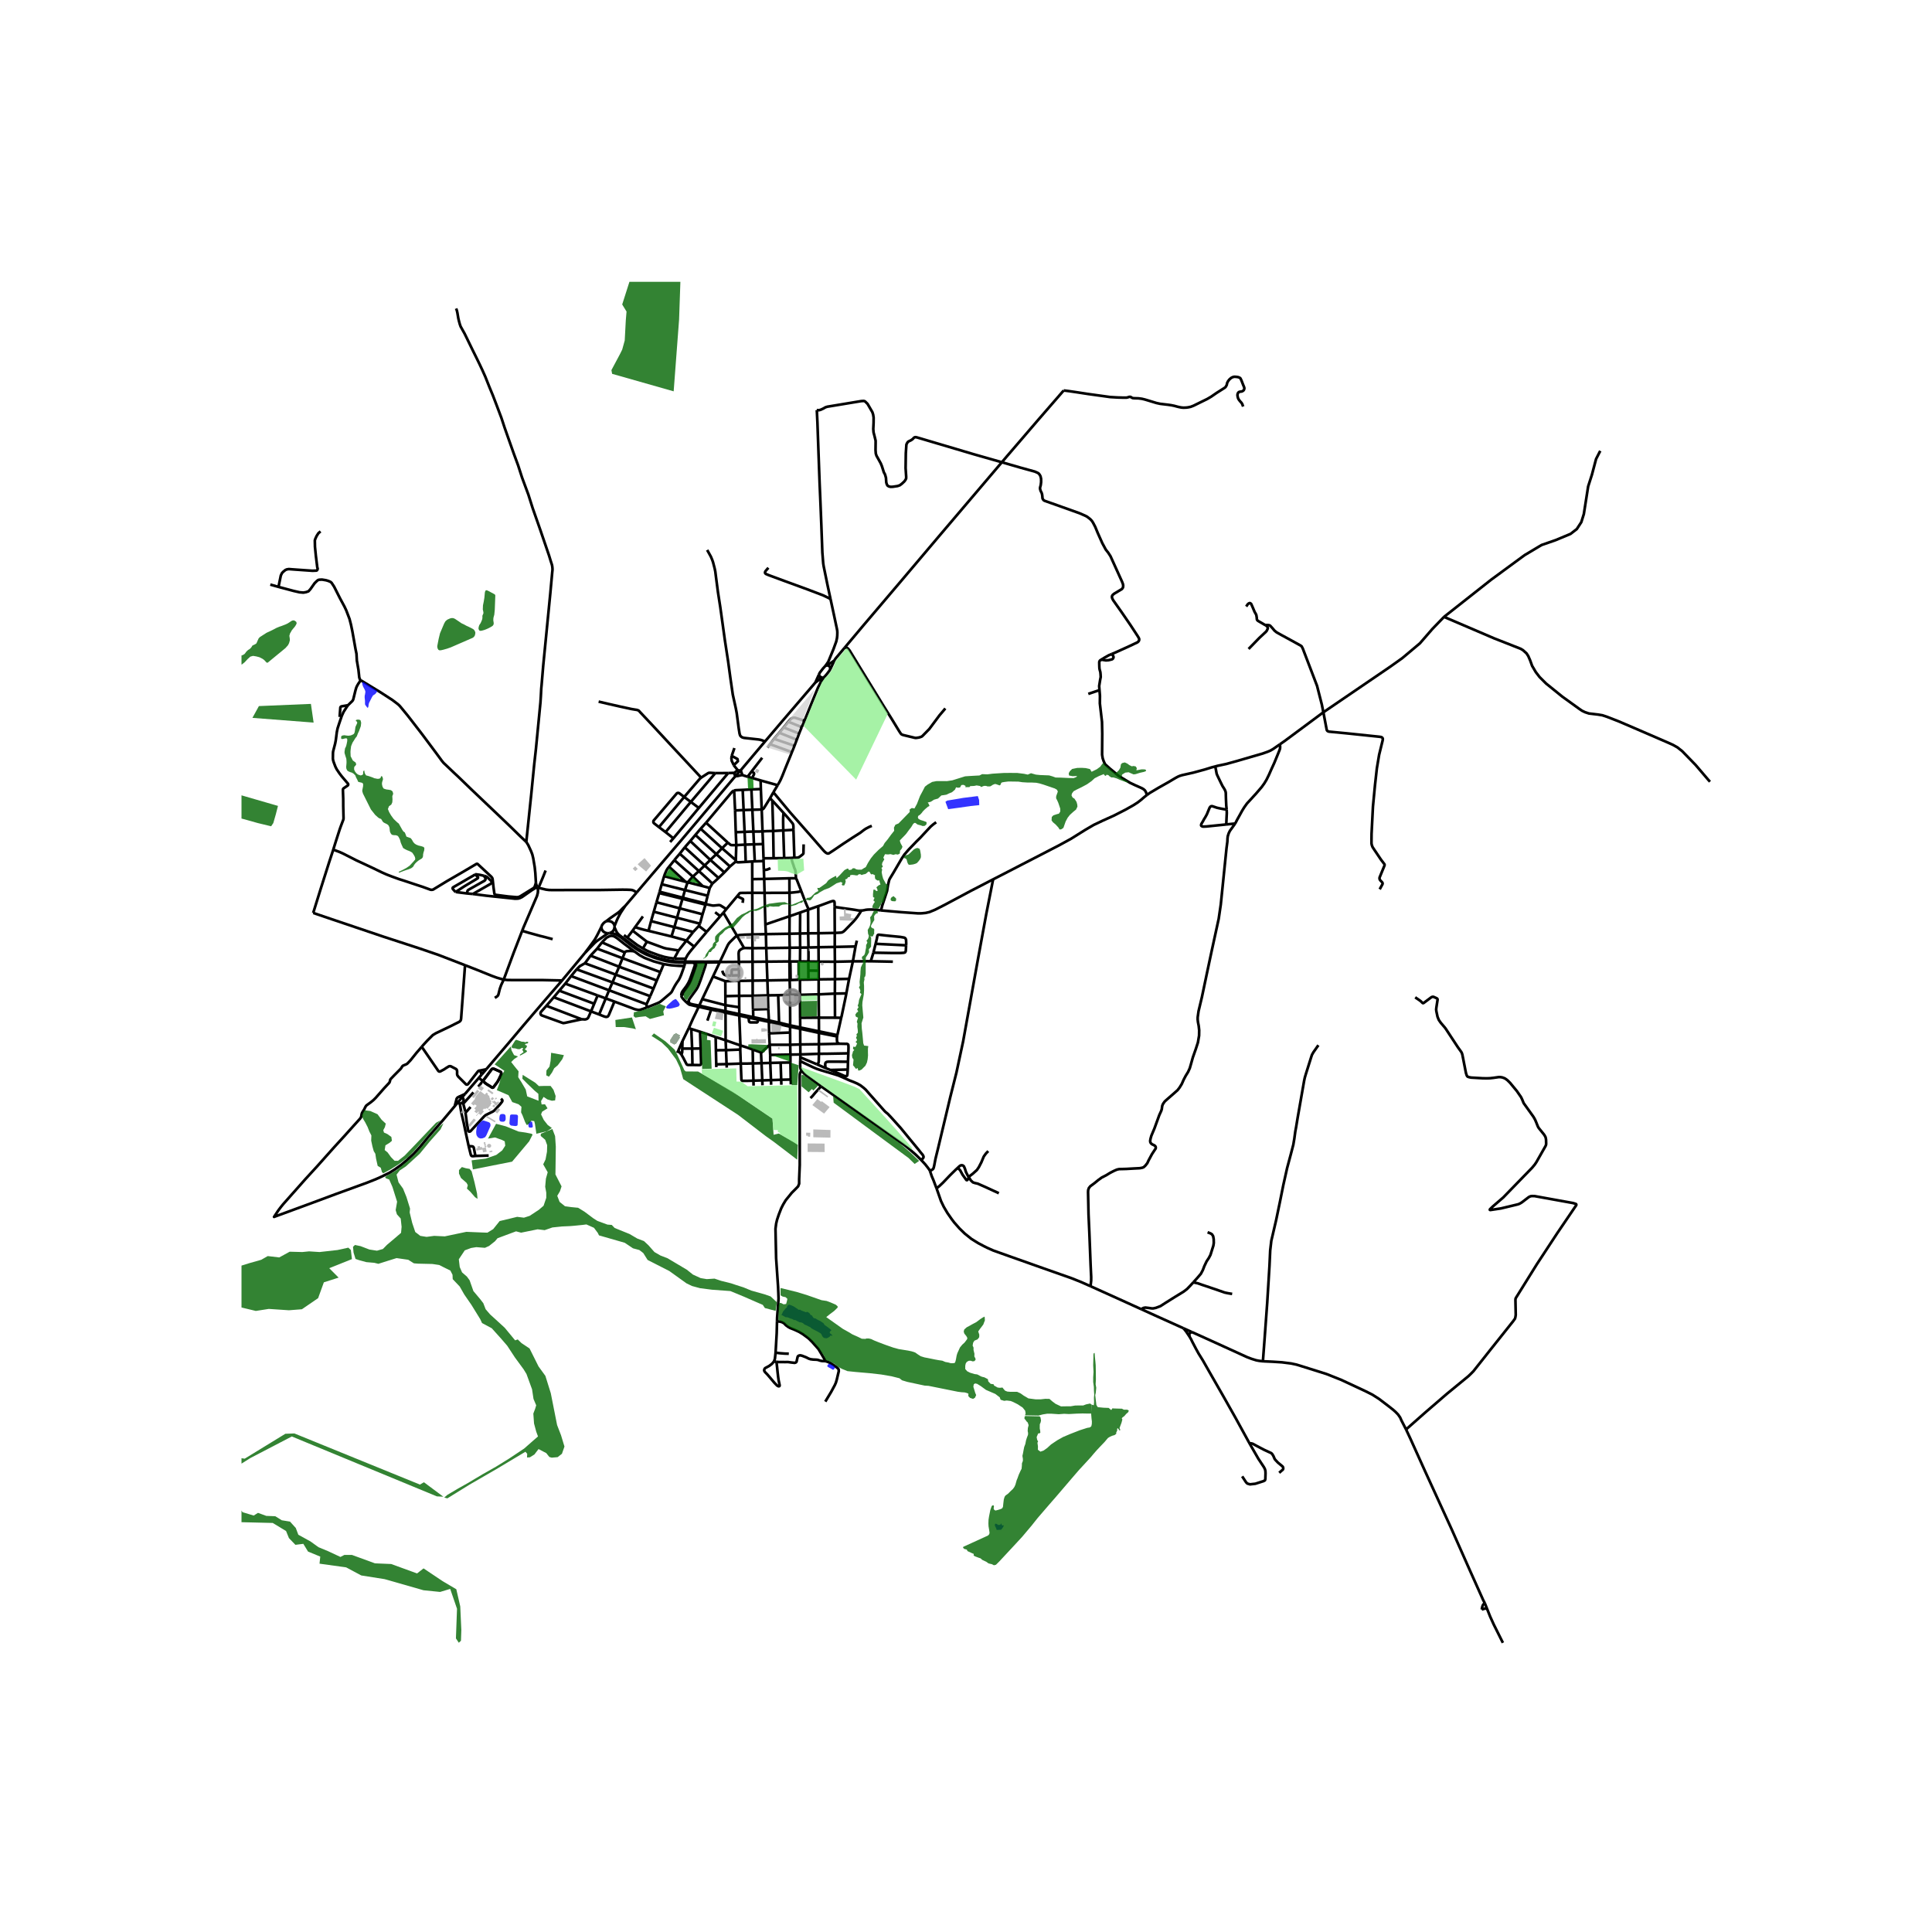 <svg xmlns="http://www.w3.org/2000/svg" xmlns:xlink="http://www.w3.org/1999/xlink" width="960" height="960" viewBox="0 0 720 720"><defs><style>*{stroke-linejoin:round;stroke-linecap:butt}</style></defs><g id="figure_1"><path id="patch_1" d="M0 720h720V0H0z" style="fill:#fff"/><g id="axes_1"><path id="patch_2" d="M90 622.17h558V105.03H90z" style="fill:#fff"/><g id="LineCollection_1"><path d="m233.019 337.597 4.238-4.983M233.019 337.597l-.922.854-.834.89-.49.458-.633.475-1.496 1.038-1.246.863-1.44 1.118M229.033 345.067l.763-1.9.381-.866.671-1.306.48-.85.509-.785 1.182-1.763M386.523 156.911l9.883-11.399M373.36 172.264l1.965-2.312 11.198-13.04M310.903 246.163l-.692.5-.505.342-.974.652M314.771 241.393l-3.367 4.009-.5.76" clip-path="url(#p0889fde8b1)" style="fill:none;stroke:#000"/><path d="m309.424 249.397.962-2.023.517-1.211M209.46 365.397l-6.95-.146-11.877-.015-1.542-.024-1.383-.121M173.307 359.7l4.316 1.686 5.642 2.274 1.894.694 2.549.737M194.597 346.894l-3.201 8.26-3.688 9.937M184.405 371.884l.746-.486.276-.228.179-.24.14-.316.528-2.125.486-1.364.948-2.034M209.46 365.397l8.626-10.377M181.218 398.48l.257-.298 8.873-10.43 4.833-5.74 7.519-8.795 6.76-7.82M307.103 252.34l.25-.209.76-.88 1.032-1.364.279-.49M306.525 252.482l.228-.013.178-.053.172-.077M305.892 254.191l.558-.842.653-1.01M229.033 345.067l-.088-.344-.149-.313-.38-.514-.512-.364-.664-.22-.64-.09-.642.071M229.007 345.583l.023-.255.003-.261M285.079 276.341l6.035-7.104 12.715-14.841M303.829 254.396l.689-.53.777-.605.535-.391M303.829 254.396l1.347-2.976M298.252 394.034l6.087 2.569M298.277 392.957l-.015.578-.01.5M298.208 395.416l.023-.448.02-.934M294.19 327.315l-9.398.24M294.19 327.315l.017 5.407M296.65 327.405l-.297-.083-.31-.027-1.853.02M276.009 287.116l-.956.04M285.079 276.341l-8.24 9.773-.25.295-.58.707M274.144 289.218l.572-.71 1.293-1.392" clip-path="url(#p0889fde8b1)" style="fill:none;stroke:#000"/><path d="m276.638 288.847-.16-.52-.143-.415-.133-.405-.193-.391M291.187 404.252l-.062-1.855M226.548 347.8l.306-.017.301-.052" clip-path="url(#p0889fde8b1)" style="fill:none;stroke:#000"/><path d="m224.116 345.438.065.605.234.566.385.49.508.377.597.24.643.084" clip-path="url(#p0889fde8b1)" style="fill:none;stroke:#000"/><path d="m218.086 355.02 3.541-3.633.742-.65 2.167-1.498 2.012-1.44M309.51 223.231l-1.113-5.16-1.442-7.056-.167-1.067-.318-3.998-.368-9.927-.352-8.86-.302-6.995-.42-11.526-.402-11.245-.2-4.078-.051-.486M373.36 172.264l-10.509-2.994-21.031-6.234-.562-.126-.352.04-.31.18-.478.51-.587.415-.813.392-.36.212-.361.557-.21.478-.217 3.23-.076 5.537.21 3.16-.008.658-.235.526-.461.635-.906.839-.737.557-.847.298-1.76.266-.872.031-.628-.157-.47-.282-.269-.455-.217-.697-.084-1.153-.034-.612-.21-.76-.183-.596-.386-.667-.746-2.352-.42-1.012-1.173-2.124-.403-.706-.268-.831-.1-1.294.033-2.769v-.728l-.36-1.514-.419-1.615-.093-1.232.11-2.32.016-1.93-.176-1.12-.293-.91-1.785-3.074-.822-.816-.26-.188-.369-.094-.88.055-1.215.196-6.43 1.066-5.037.832-.688.219-.763.447-1.014.47-.511.142-.436.023-.52-.04M305.427 252.02l.302.227.272.133.23.092.294.01M306.525 252.482l-.695.388M294.746 404.114l-.065-1.805M298.193 340.078l2.942-1.043M298.193 340.078l-3.942 1.362M298.193 340.078l-.05 7.816M307.523 248.23l-.793.877-1.177 1.528-.264.495-.113.29M308.684 246.58l-.558.839-.603.81M308.24 248.006l-.206.019-.2.05-.31.155M311.182 379.269l-.05-8.984M311.182 379.269l2.3.035M311.182 379.269l-6.01-.024M290.004 370.885l-3.836.045M290.004 370.885l4.426-.16M290.333 381.096l-.15-4.932-.179-5.279M304.933 337.695l.072 10.096M304.933 337.695l-3.555 1.246M311.04 338.008l-.005-1.354-.05-.476-.093-.263-.224-.132-.251-.003-.315.066-.333.104-.461.149-3.692 1.368-.683.228M287.376 404.263l-.055-1.733M308.935 248.183l-.145-.34-.058-.186" clip-path="url(#p0889fde8b1)" style="fill:none;stroke:#000"/><path d="m308.935 248.183-.208-.093-.23-.062-.257-.022M309.424 249.397l-.03-.322-.012-.17-.058-.227-.154-.27-.235-.225M273.435 285.173l1.618 1.984M272.681 281.692l2.154 1.168.16.824-1.56 1.489M272.681 281.692l-.11.94.126.926.52 1.066.218.549M224.116 345.438l-1.15 2.3-.43.836-.819 1.474-.543.786-1.676 2.29-1.412 1.896M225.958 343.293l-.65.388-.524.5-.42.584-.248.673M276.638 288.847l1.973.611M274.144 289.218l.482.014.498-.082.571-.144.521-.107.422-.052M305.427 252.02l.274.55.129.3M305.176 251.42l.092.302.16.297M227.155 347.731l.495-.17.444-.266.373-.348.284-.414.183-.462.073-.488M227.155 347.731l.935.1.738.138.674.239.868.447.968.639 3.982 3.131 2.033 1.388 1.538.901 1.676.894 1.459.596 1.375.545 1.357.458 2.046.596 1.56.373 1.802.298 2.724.254 2.372.024" clip-path="url(#p0889fde8b1)" style="fill:none;stroke:#000"/><path d="m255.304 358.368-2.381.015-1.794-.157-1.928-.282-2.314-.533-2.062-.549-1.71-.58-1.022-.392-1.425-.674-1.71-.878-1.459-.863-2.012-1.442-4.765-3.633-.59-.604-.439-.664-.224-.546-.462-1.003M290.342 381.71l-.01-.614M290.342 381.71l4.098.908M290.342 381.71l-3.783-.891M308.732 247.657l-.492.349M308.732 247.657l-.062-.394.014-.683M298.63 332.136l-1.705-4.322-.12-.214-.154-.195M294.878 319.723l.438 1.633.381 1.074.27.896.252.572.16.431.102.492.17 2.584M301.286 365.06l3.81-.079M301.286 365.06l-3.155.036M301.25 361.702l.015 1.037v.913l.021 1.407M290.913 396.019l.212 6.378M290.913 396.019l3.654-.056M287.055 396.125l1.928-.053 1.93-.053M309.51 223.231l1.201 5.567 1.173 5.52.135.784.033.69-.033 1.066-.1.94-.269 1.255-1.04 2.854-1.926 4.673M258.2 326.696l-6.869-6.16M258.2 326.696l3.669 3.526M258.2 326.696l2.249-2.076M256.347 328.827l.462-.556.47-.569.922-1.006M288.138 309.69l.158 10.147M288.138 309.69l-.314-11.353M288.138 309.69l3.759-.218M284.169 309.827l1.525-.082 2.444-.055M280.38 301.773l3.483-.093M280.38 301.773l-3.261.112M280.38 301.773l.38 8.132M280.38 301.773l-.352-7.574M253.314 318.176l1.88-2.402M260.449 324.62l-5.946-5.432-.43-.368-.759-.644M251.331 320.536l.9-1.113.642-.733.441-.514M301.184 347.826l3.821-.035M301.184 347.826l-3.041.068M301.184 347.826l.105 5.287M301.184 347.826l-.05-8.791M291.897 309.472l3.794-.221M291.897 309.472l.34 10.329M291.99 302.924l-.096 1.266-.036.807-.01 1.079.049 3.396M275.503 378.458l.013-.512M275.503 378.458l3.465.794M275.503 378.458l.443 11.147M275.503 378.458l-5.123-1.079M273.947 302.026l-.33-6.917-.023-.524M276.778 294.37l-2.228.094-.293.021-.336.034-.327.066M263.133 306.609l9.372-11.145.449-.49.64-.389M280.028 294.2l-3.25.17M280.028 294.2l3.52-.139M254.46 334.547l.822-2.85M254.46 334.547l-.124.4M254.46 334.547l-5.284-1.364-3.36-.867M254.46 334.547l2.34.628M280.422 353.36l5.134-.038M280.422 353.36l-3.14-.076M280.422 353.36l.028 5.07M280.422 353.36l-.024-5.123M277.487 310.018l-3.284.11M277.487 310.018l.216 4.748M280.76 309.905l-1.193.023-2.08.09M277.119 301.885l.134 2.965.234 5.168M281.275 321l3.292-.11M281.275 321l-.94.04M281.275 321l-.295-6.338M280.398 348.237l5.028-.115M280.398 348.237l-.046-15.514M274.66 348.715l.406-.154.452-.094 1.874-.13 3.006-.1M299.81 268.59l-1.03 2.384M305.892 254.191l-1.087 2.16-2.398 5.817-2.597 6.422M293.796 268.979l.63-.734.334-.345.41-.262.34-.141.353-.04.477.036.41.141 3.06.956M280.836 404.573l-.053-1.846M285.238 344.528l9.013-3.088M285.238 344.528l-.312-11.774M285.238 344.528l.188 3.594M294.303 353.2l-.097-5.221M294.303 353.2l3.89-.053M294.303 353.2l-8.747.122M294.205 358.297l.065-1.575.033-3.521M243.645 339.776l1.02-3.531M243.645 339.776l-1.01 3.497M243.645 339.776l8.664 2.247M319.323 350.543l-.497 2.18M288.296 319.837l3.94-.036M288.296 319.837l-3.758.03M305.037 353.006l-.032-5.215M305.037 353.006l.038 5.37M305.037 353.006l6.052-.11M305.037 353.006l-3.748.107M280.335 321.04l-2.432.167M280.343 327.634l-.013-3.286.003-2.224.002-1.084M298.143 347.894l-3.937.085M298.143 347.894l.05 5.253M301.29 353.113l-3.097.034M301.267 358.331l.036-1.637-.014-3.58M274.66 348.715l2.623 4.569M268.318 358.36l2.892-6.127.435-.694.487-.548 1.818-1.776.336-.278.374-.222M269.587 340.116l2.246 3.81 1.109 1.88 1.718 2.909M277.703 314.766l3.277-.104M277.703 314.766l-3.306.199M277.703 314.766l.2 6.44M261.869 330.222l-5.522-1.395M261.869 330.222l2.626.703M274.23 321.032l.26.187.332.115.424.026 2.657-.153M270.695 338.8l-1.108 1.316M270.695 338.8l4.017-4.796M263.517 337.057l1.934.402.499.028.494-.047 1.434-.143.358.037.32.125 2.139 1.34M284.155 404.448l-.08-1.826M285.556 353.322l-.13-5.2M285.556 353.322l.168 5.059M260.43 345.068l2.911 2.238M260.43 345.068l-2.101 2.25M260.43 345.068l.418-.832M254.336 334.946l-1.028 3.556M254.336 334.946l2.351.627M254.336 334.946l-8.669-2.125M283.616 392.412l.177 3.803M283.616 392.412l3.222-3.049M280.51 391.122l2.84 1.018.13.061.082.088.054.123M284.362 314.557l-3.382.105M284.362 314.557l-.193-4.73M284.362 314.557l.176 5.31M305.005 347.791l6.092-.116M284.792 327.556l-4.449.078M284.792 327.556l-.125-3.33M284.792 327.556l.134 5.198M280.352 332.723l-.009-5.089M280.352 332.723l4.574.031M274.712 334.004l.865-1.03.13-.12.128-.06.163-.022 4.354-.05M286.973 297.474l1.247-2.202M286.973 297.474l.851.863M283.863 301.68l.38-.127.246-.145.187-.227.67-1.064 1.627-2.643" clip-path="url(#p0889fde8b1)" style="fill:none;stroke:#000"/><path d="m251.25 357.239 1.413.047 2.808.015M255.304 358.368l.071-.506.096-.56M258.716 352.774l-.898 1.062-.787.973-.767 1.046-.793 1.446M244.665 336.245l1.002-3.424M244.665 336.245l8.643 2.257M273.947 302.026l3.172-.14M274.203 310.128l-.058-1.51-.198-6.592M285.426 348.122l8.78-.143M261.82 340.726l-8.512-2.224M261.82 340.726l-.972 3.51M261.82 340.726l1.104-3.593M253.308 338.502l-.999 3.52M246.605 329.533l8.677 2.164M247.504 326.515l-.76 2.535-.14.483M245.815 332.316l.38-1.367.41-1.416M294.207 332.722l1.756-.163 1.4-.168 1.266-.255M301.378 338.941l-.578-1.246-.612-1.451-.695-1.78-.864-2.328M318.826 352.723l-.98 5.536M318.826 352.723l-7.737.173M249.336 323.01l1.995-2.474M255.461 328.606l-.381-.36-5.744-5.236M247.504 326.515l.26-.722.612-1.43.44-.714.52-.639M260.449 324.62l2.142-2.068M265.467 329.282l-.12-.125-.244-.24-.511-.49-.541-.505-2.2-2.02-1.402-1.282M263.517 337.057l-.491-.325M263.517 337.057l-.593.076M263.026 336.732l-.102.401M263.026 336.732l-.534-.151-5.691-1.406M263.732 333.81l-.457 1.752-.249 1.17M251.319 345.512l.99-3.49M251.319 345.512l-1.075 3.472M251.319 345.512l-8.684-2.239M251.319 345.512l7.01 1.806M255.78 350.563l-2.89 3.65M255.78 350.563l2.549-3.245M258.716 352.774l-2.466-1.915-.47-.296M250.244 348.984l4.973 1.355.563.224M258.716 352.774l4.625-5.468M274.216 320.585l.013.447M274.216 320.585l.18-5.62M274.216 320.585l-5.126-4.467M284.567 320.89l-.029-1.023M284.667 324.226l-.069-1.906-.03-1.43M284.926 332.754l9.28-.032M287.824 298.337l4.166 4.587M277.119 301.885l-.34-7.515M260.848 344.236l-8.539-2.213M295.69 309.25l-.004-1.109-.046-.635-.092-.298-.096-.239-.193-.255-1.525-1.835-1.744-1.955M255.461 328.606l-7.957-2.091M255.461 328.606l.886.221M311.09 352.896l.058 5.511M311.09 352.896l.007-5.221M269.587 340.116l-1.16 1.33M250.244 348.984l-8.566-2.085M298.193 353.147l-.047 5.162M274.397 314.965l-.194-4.837M271.238 314.016l.9.74.195.12.197.055.291.018 1.576.016M280.51 391.122l.093 5.18M275.946 389.605l2.054.647 2.51.87M294.25 341.44l.011-2.824.005-2.363-.06-3.531M311.04 338.008l.024 4.131.033 5.536" clip-path="url(#p0889fde8b1)" style="fill:none;stroke:#000"/><path d="m321.027 339.325-.553.894-.432.651-.524.78-.536.698-.877 1.03-3.197 3.297-.579.517-.578.302-.545.075-2.109.106M242.635 343.273l-.957 3.626M305.83 252.87l.045.284.017 1.037M255.282 331.697l8.45 2.113M256.347 328.827l-.213.388-.155.381-.697 2.1M263.341 347.306l5.086-5.86M311.931 386.253l.118-.47M312.78 388.966l-.586-.327-.166-.231-.09-.322-.05-.855.043-.978M311.931 386.253l-6.746-1.33M236.677 345.527l1.787.556 1.21.33 2.004.486M294.25 341.44l-.044 6.539M292.236 319.801l2.642-.078M280.725 379.603l1.794.366M280.725 379.603l-.005-.551M280.725 379.603l-1.757-.351M245.667 332.821l.148-.505M280.98 314.662l-.22-4.757M283.548 294.061l-.09-3.215M283.548 294.061l.315 7.62M256.687 335.573l5.578 1.396.66.164M275.361 358.462l-.094-3.124.084-.666.159-.35.428-.407.62-.369.725-.262M301.135 339.035l.243-.094M264.495 330.925l-.763 2.885M264.495 330.925l.972-1.643M284.169 309.827l-1.115.055-2.295.023M270.308 365.659l.024 5.58M270.308 365.659l5.113-.1M270.308 365.659l-4.597-1.74M444.097 496.38l3.623 1.628 8.764 3.982 8.147 3.723 1.803.69 1.739.537 1.078.204 1.399.165M523.996 532.71l-1.701-3.317-.503-1.129-.747-1.089-.922-.956-.905-.808-1.702-1.348-3.579-2.72-2.464-1.575-2.406-1.216-9.187-4.295-5.507-2.194-9.296-2.924-1.929-.588-1.986-.424-3.408-.43-3.428-.224-3.676-.164M491.321 389.507l-1.844 2.627-.553.972-.327.995-1.953 6.209-.37 1.247-.242 1.113-2.44 13.915-.57 3.48-.301 1.623-.352 2.595-.386 2.304-.872 3.355-1.441 5.378-1.425 6.381-1.258 6.24-1.408 6.758-1.29 5.55-.504 2.147-.42 3.638-.267 5.753-.335 5.534-.504 8.153-1.005 13.82-.604 8.015" clip-path="url(#p0889fde8b1)" style="fill:none;stroke:#000"/><path d="m311.04 338.008 3.318.467 2.025.274 1.777.256.867.145.675.126.617.06.708-.01M328.308 339.282l-1.627-.2-1.003-.1-1.15-.03-1.064.022-.759.08-.595.128-.53.1-.553.043M294.205 358.297l.335.004M294.205 358.297l.076 6.926M285.724 358.38l7.134-.072 1.347-.01M316.427 364.788l1.418-6.53M316.427 364.788l-1.02 5.422M316.427 364.788l-5.262.119M263.033 358.4l-7.729-.032M263.033 358.4l5.285-.04M263.033 358.4l.044.308M301.267 358.331l-3.121-.022M301.267 358.331l3.808.045M301.25 361.702l-.002-1.123-.012-1.278.008-.557.023-.413M298.233 389.24l-3.749.113M298.233 389.24l6.948-.095M298.233 389.24l-.036-5.84M298.233 389.24l.044 3.717M286.548 380.291l-5.828-1.239M286.548 380.291l-.236-4.257M286.548 380.291l.011.528M286.548 380.291l3.785.805M312.05 385.784l1.433-6.48M312.05 385.784l-6.844-1.442M268.318 358.36l-.103.262M268.318 358.36l.299.151M311.165 364.907l-.034 5.378M311.165 364.907l-.017-6.5M311.165 364.907l-6.07.074M268.215 358.622l-2.504 5.298M268.215 358.622l.402-.11M268.215 358.622l-5.138.086M280.72 379.052l-5.204-1.106M280.72 379.052l-.075-2.835M294.563 393.016l-.079-3.663M294.563 393.016l3.714-.06M294.563 393.016l.004 2.947M287.031 393.137l1.376-.02 6.156-.101M294.484 389.353l-7.646.01M294.484 389.353l-.033-4.556M280.45 358.43l-5.089.032M280.45 358.43l5.274-.05M280.492 365.46l-.032-5.248-.01-1.782M294.281 365.223l.358.005M294.281 365.223l.15 5.503M294.281 365.223l-8.295.156M259.355 358.74l3.722-.032M253.912 370.974l.47-.29.146-.605.293-.52 1.398-1.86.728-1.2.537-1.15.477-1.274 1.367-3.932.116-.46.026-.36-.042-.376-.073-.208M259.355 358.74l-.972.007M261.701 372.356l4.01-8.436M261.701 372.356l-1.112 2.416M261.701 372.356l8.645 2.247M280.783 402.727l3.292-.105M280.783 402.727l-.18-6.424M276.06 396.363l.238 5.934.046.271.134.15.285.089 2.162-.021 1.858-.06M298.13 365.096l.004 5.644M298.13 365.096l-.478.018M298.218 382.91l-3.78-.797M298.218 382.91l-.02.49M298.172 379.304l.013.521.033 3.085M298.218 382.91l6.988 1.432M332.748 358.394l-8.24-.167M287.321 402.53l-3.246.092M287.321 402.53l3.804-.133M287.321 402.53l-.266-6.405M304.339 396.603l3.318 1.445M305.193 392.722l-.063 2.704-.042.367-.113.388-.205.231-.431.19M287.055 396.125l-.024-2.988M287.055 396.125l-3.262.09M283.793 396.215l.282 6.407M283.793 396.215l-3.19.088M256.69 373.043l.056-.407.234-.424 2.531-3.464.531-.911.358-.799.738-1.944 1.76-5.19.168-.8.011-.396M285.724 358.38l.262 7M285.986 365.38l-5.494.08M285.986 365.38l.182 5.55M305.185 384.922l.021-.58M305.185 384.922l-.004 4.223M305.185 384.922l-6.988-1.522M311.148 358.407l-6.073-.031M317.845 358.259l-3.932.096-2.765.052M260.385 375.202l.204-.43M260.385 375.202l4.643 1.037M256.716 383.087l1.572-3.52.841-1.724 1.256-2.64M256.55 374.15l.246.195.285.11.25.047 1.045.247 1.367.302.642.151M305.096 370.578v-5.597M305.096 370.578l.075 8.667M305.096 370.578l6.035-.293M298.134 370.74l1.845-.036 4.048-.118 1.069-.008M305.193 392.722l-.012-3.577M305.193 392.722l-6.916.235M316.148 392.553l-7.585.136-3.37.033M255.874 373.608l.677.541M255.874 373.608l.815-.565M253.912 370.974l.084.486.302.455.369.47 1.207 1.223M298.146 358.31l-.51-.002M256.88 373.78l-.33.37M256.88 373.78l-.168-.345-.023-.392M260.589 374.772l-.603-.115-1.566-.296-.983-.243-.27-.102-.288-.236M291.125 402.397l3.556-.088M305.18 389.145l7.6-.179M298.197 383.4l-3.757-.782M294.438 382.113l-4.105-1.017M294.438 382.113l.002.505M294.43 370.726l-.001 2.152.001.182.044 7.298-.036 1.755M270.346 374.603l.033 2.25M270.346 374.603l-.014-3.363M270.346 374.603l5.138.776M315.407 370.21l-4.276.075M313.483 379.304l.18-.678 1.61-7.683.134-.733M275.516 377.946l-.032-2.567M275.516 377.946l-5.137-1.093M268.617 358.511l6.744-.049M255.304 358.368l-.042.384M324.508 358.227l-1.495-.004-2.23.028-2.938.008M275.458 371.115l-.037-5.556M275.458 371.115l.026 4.264M275.458 371.115l-5.126.125M275.458 371.115l5.05-.028M305.096 364.981v-3.251" clip-path="url(#p0889fde8b1)" style="fill:none;stroke:#000"/><path d="m258.383 358.747.34.2.162.172.068.267v.267l-.084.376-1.358 3.904-.47 1.254-.52 1.114-.704 1.16-1.402 1.867-.335.595-.15.612-.018.439M301.25 361.702l3.846.028M298.134 370.74l-1.45-.028h-1.228l-.177.003-.849.01M305.993 404.851l7.833 5.505 13.054 9.206 9.826 6.912 1.442 1.145 1.247 1.058 1.89 1.654 2.006 1.954M346.56 436.324l-.306-.53-.543-.724-.857-1.092-.796-.872-.225-.24-.542-.581" clip-path="url(#p0889fde8b1)" style="fill:none;stroke:#000"/><path d="m298.208 395.416.957.492 3.829 1.827 1.289.557 1.612.545 1.67.497 3.858 1.15 1.068.336 1.063.454 3.093 1.39 1.488.568 1.343.586 1.18.653 1.199.931.756.666 1.331 1.537 5.25 5.924.599.676.337.295.279.223.472.388 1.24 1.317 3.563 3.966 2.791 3.407 3.9 4.736.518.669.993 1.21.234.455.055.242-.033.211-.145.298-.314.33-.392.333M260.589 374.772l4.571 1.035M276.06 396.363l2.563-.005 1.98-.055M286.838 389.363l.193 3.774M286.63 385.092l.094 1.905.1 1.96.014.406M305.206 384.342l-.035-5.097M275.421 365.559l-.007-2.103M275.421 365.559l5.071-.1M294.44 382.618l.01 2.18M255.262 358.752l3.12-.005M255.03 359.948l.106-.345.126-.85M294.681 402.309l-.114-6.346M305.096 361.73l-.02-3.354M270.379 376.853l.001.526M270.379 376.853l-5.219-1.046M298.665 398.968l-.18-.32-.145-.38-.1-.45-.05-.842.018-1.56M280.492 365.46l.015 5.627M275.361 358.462l.03 2.831M298.134 370.74l.038 8.564M298.172 379.304l7-.059M252.412 392.369l.368-.837M265.028 376.24l5.352 1.14M265.028 376.24l-1.41 4.13M265.028 376.24l.132-.433M596.367 168.023l-1.557 3.035-1.543 5.834-1.408 4.391-1.61 10.288-.938 3.01-1.677 2.573-2.347 1.818-5.566 2.321-5.23 1.82-6.304 3.763-12.473 9.158-17.57 13.863M493.182 265.447l24.911-16.983 4.493-3.199 6.572-5.52 4.627-5.331 4.36-4.517" clip-path="url(#p0889fde8b1)" style="fill:none;stroke:#000"/><path d="m637.27 291.32-.57-.62-4.77-5.59-2.666-2.752-2.381-2.438-1.768-1.403-1.694-.949-1.727-.776-10.343-4.477-8.023-3.45-4.426-1.725-1.743-.58-1.576-.259-3.437-.408-1.5-.501-1.082-.526-1.014-.69-6.329-4.563-6.035-4.877-2.422-2.415-1.426-1.858-1.358-2.313-.73-2.023-.703-1.623-.654-1.01-1.3-1.177-.846-.518-9.925-3.904-18.678-7.998M476.97 277.395l1.907-1.336 14.305-10.612" clip-path="url(#p0889fde8b1)" style="fill:none;stroke:#000"/><path d="m471.673 232.931.712.008.562.047.394.18.243.26.536.58.872 1.026.763.62 1.735.972 3.974 2.164 3.202 1.772.402.283.436.83 5.331 13.942.62 2.446 1.157 4.516.57 2.87M514.172 331.422l1.035-1.912.055-.27-.045-.209-.125-.21-.723-.774-.188-.313-.08-.345.038-.396 1.791-4.363.063-.233-.004-.218-.096-.18-1.268-1.67-2.406-3.575-.709-1.078-.268-.713-.121-.577-.009-.78.026-2.85.52-10.169.754-7.903.704-6.35.846-5.058 1.304-5.315.08-.64-.151-.356-.369-.267-.612-.12-12.364-1.29-6.623-.634-.475-.194-.216-.237-.113-.253-1.24-6.523M427.426 296.271l-.75.588-.608.506-.813.706-1.278.992-1.537.987-3.074 1.73-4.3 2.194-4.116 1.858-3.37 1.6-3.034 1.772-5.415 3.386-4.515 2.47-19.019 9.824-5.498 2.83M328.308 339.282l7.604.66 2.814.199 3.326.235 1.413-.01 1.502-.145 1.409-.325 2.063-.845 3.8-1.937 9.317-4.982 8.543-4.418" clip-path="url(#p0889fde8b1)" style="fill:none;stroke:#000"/><path d="m346.56 436.324.624-.29.346-.216.273-.26.182-.48.16-.679.498-2.61.94-3.822 2.362-9.908 2.172-9.125 2.322-9.236 2.485-11.598 5.478-30.359 3.164-17.185 2.533-12.842M274.144 289.218l-.734.78-6.282 7.443-.241.285-13.319 15.778-10.901 12.752-5.41 6.358M200.675 330.867l2.8.665 1.157.142 1.341.03 6.622-.023 10.151.008 9.19-.137 1.574.012 1.642.062.638.131.586.264.88.593M266.801 391.394l3.773-.04M266.801 391.394l.124 5.254M266.801 391.394l-.097-4.925M270.574 391.355l5.293-.208M270.574 391.355l-.155-3.665M270.574 391.355l.194 5.21M275.867 391.147l.193 5.216M275.867 391.147l.079-1.542M266.925 396.648l.025 1.042M266.925 396.648l3.843-.082M270.419 387.69l5.527 1.915M270.419 387.69l-3.715-1.221M270.38 377.38l.02 5.382.019 4.928M270.768 396.566l.076 1.305M270.768 396.566l5.292-.203M286.63 385.092l1.373-.042 6.448-.253M228.98 373.254l-3.232-1.179M241.066 375.454l-1.417.522-.947.308-.515.106-.413-.022-1.207-.269-1.971-.752-5.616-2.093M223.28 378.058l.334.133.928.37.729.274.365.096.344.043.32-.064.252-.129.228-.31.172-.352 2.028-4.865M223.28 378.058l2.468-5.983M223.28 378.058l-3.013-1.142M232.846 354.958l-.85 2.136M232.846 354.958l-8.517-3.769M236.451 354.572l-.527-.115-.417-.032-.526-.032-.446.016-.452.027-.377.026-.295.055-.27.127-.173.128-.122.186M247.34 359.288l-1.23 2.985M236.451 354.572l1.968 1.43 1.795.977 3.314 1.27 2.865.797.946.242M255.03 359.948l-.533.052-1.524-.051-2.814-.216-2.82-.445M240.93 374.262l1.385-3.022M240.93 374.262l.136 1.192M240.93 374.262l-13.948-5.216" clip-path="url(#p0889fde8b1)" style="fill:none;stroke:#000"/><path d="m255.03 359.948-.128.42-1.052 2.932-.512 1.163-.381.725-.797 1.13-.657 1.058-.77 1.437-.234.498-.262.44-.436.447-3.232 2.74-.679.506-.758.376-2.213.894-1.853.74M242.315 371.24l1.217-2.843M242.315 371.24l-14.058-5.128M229.474 363.217l1.255-2.944M229.474 363.217l-1.217 2.895M229.474 363.217l-11.491-4.234M229.474 363.217l14.058 5.18M243.532 368.397l1.248-3.01M244.78 365.388l1.33-3.115M244.78 365.388l-14.051-5.115M246.11 362.273l-14.114-5.179M295.69 309.25l.346 10.401M296.036 319.651l.564.006.692-.042.356-.113.49-.306 1.074-.847.205-.29.004-.325.076-3.066M217.983 358.983l2.092-2.834M214.897 361.24l1.215-1.198 1.87-1.059M210.658 366.572l12.063 4.399M210.658 366.572l-2.223 2.621M210.658 366.572l2.174-2.817M208.435 369.193l-2.06 2.457M221.443 374.064l-5.407-2.025-2.54-.95-5.06-1.896M206.374 371.65l-2.747 3.182M206.374 371.65l13.893 5.266M203.627 374.832l13.177 5.037M216.804 379.869l-.751.142-5.464 1.172-.51.076-.2.013-.336-.114-.308-.1-7.07-2.551-.389-.168-.161-.15-.114-.196-.104-.355.185-.51 2.045-2.296M220.075 356.15l2.457-2.618M220.075 356.15l10.654 4.123M214.897 361.24l-2.065 2.515M214.897 361.24l13.36 4.872M212.832 363.755l14.15 5.291M222.532 353.532l1.797-2.343M222.532 353.532l9.464 3.562M236.451 354.572l-1.024-.745-2.92-2.181-2.246-1.792-.926-.647-.733-.364-.755-.102-.683.133-1.12.573-1.715 1.742M267.781 327.188l-1.232 1.15-1.082.944M271.238 314.016l-2.148 2.102M271.238 314.016l-8.105-7.407M263.133 306.609l-2.024 2.238M261.109 308.847l-1.958 2.309M261.109 308.847l7.981 7.271M272.038 322.91l2.191-1.878M272.038 322.91l-2.092 2.21M272.038 322.91l-5.089-4.59M259.151 311.156l-1.902 2.273M259.151 311.156l7.798 7.164M269.946 325.12l-2.165 2.068M269.946 325.12l-5.226-4.653M257.249 313.43l-2.054 2.344M257.249 313.43l7.471 7.037M267.781 327.188l-5.19-4.636M255.195 315.774l7.396 6.778M273.728 288.014l-.056.339.123.401.35.464M273.728 288.014l-2.355.083M275.053 287.157l-.696.267-.629.59M254.98 297.004l5.505-6.42.385-.413.431-.368M266.578 288.121l-1.932-.127-.322-.002-.248.059-.247.115-2.528 1.637" clip-path="url(#p0889fde8b1)" style="fill:none;stroke:#000"/><path d="m223.09 261.471 3.705.87 4.552 1.028 4.031.87 1.41.236.536.078.427.133.318.165.579.65 4.074 4.325 5.042 5.425 2.368 2.556 4.22 4.52 6.95 7.476M245.572 308.243l9.407-11.24M254.98 297.004l-1.782-1.364-.335-.143-.32.013-.273.102-8.694 10.212-.087.345.017.324.171.265 1.895 1.485M245.572 308.243l2.464 1.863M250.945 312.418l-2.91-2.312M250.945 312.418l-1.207 1.38M260.44 301.098l-.774.922-8.72 10.398M271.373 288.097l-4.795.024M271.373 288.097l-10.933 13M248.036 310.106l9.408-11.252M266.578 288.121l-9.134 10.733M260.44 301.098l-2.996-2.244M257.444 298.854l-2.465-1.85M260.886 384.498l-3.26-1.02M260.886 384.498l.219 6.239M266.704 386.469l-3.699-1.27-2.119-.701M254.264 390.773l3.677.014M254.264 390.773l.068-2.763M253.94 393.026l.295-.885.03-1.368M261.105 390.737l-3.164.05M258.053 396.876l2.695.052.31-.083.164-.181.067-.258-.184-5.67M257.626 383.479l-.91-.392M257.626 383.479l.315 7.308M257.941 390.787l.112 6.09" clip-path="url(#p0889fde8b1)" style="fill:none;stroke:#000"/><path d="m253.94 393.026.3.499.469.835.49.96.595 1.143.136.22.172.129.3.063 1.651.001M232.52 348.484l1.26.948M251.25 357.239l1.64-3.026M239.585 353.464l1.418.78 1.484.643 2.937 1.07 2.135.647 1.651.337 2.04.298M233.78 349.432l1.972-2.605M239.585 353.464l-2.075-1.253-3.73-2.78M239.594 341.523l-2.917 4.004M236.677 345.527l-.925 1.3M239.585 353.464l1.49-2.52M235.752 346.827l5.322 4.117M241.074 350.944l5.495 2.022.889.314.922.228 4.51.705M269.09 316.118l-2.14 2.202M266.95 318.32l-2.23 2.147M264.72 320.467l-2.13 2.085M325.495 355.04l-.57 1.854-.417 1.333M328.308 339.282l.508-1.91.79-2.37.98-2.983.344-2.189.435-1.842.249-.536 1.416-2.337 2.972-5.096 1.031-1.552 1.585-1.827 2.904-3.032 1.42-1.394 2.415-2.595 1.454-1.552 1.02-.874 1.054-.76M554.125 599.408l1.213 3.044 1.333 2.94 1.316 2.632 1.165 2.336.931 1.865M554.125 599.408l-.779-1.946M552.195 599.834l.578-.186.495-.16.857-.08" clip-path="url(#p0889fde8b1)" style="fill:none;stroke:#000"/><path d="m553.346 597.462-.576.475-.214.424-.16.5-.2.973" clip-path="url(#p0889fde8b1)" style="fill:none;stroke:#000"/><path d="m523.996 532.71 1.56 3.322 5.566 12.338 9.891 21.602 6.764 15.252 4.937 11.019.632 1.22M196.132 313.759l1.836-17.61 1.115-11.258.637-5.732 1.685-17.358.142-2.149.159-3.018.134-1.38.604-7.198 2.632-26.847.704-7.716.118-1.16-.017-.58-.084-.76-.118-.55-.435-1.348-.629-2.054-1.031-3.027-2.264-6.626-2.833-8.076-1.576-4.971-2.364-6.383-1.475-4.564-1.626-4.414-1.886-5.325-1.55-4.4-1.166-3.551-1.584-4.203-1.568-4.1-1.3-3.146-1.533-3.858-1.148-2.564-.998-2.125-1.35-2.76-1.433-2.894-1.768-3.639-1.032-2.11-.83-1.481-.645-1.16-.302-.855-.327-1.208-.226-.964-.344-2.04-.193-.862-.276-.76M200.34 330.787l.335.08M200.34 330.787l-.155-.266M194.597 346.894l.487-1.257 3.051-7.096 2.003-4.672.302-1.176.06-.894-.16-1.012M134.43 253.508l.3.186 3.068 1.874 4.108 2.5 4.359 2.831 1.94 1.47.553.49.554.62 2.626 3.194.6.773 4.716 6.104 5.373 7.201 2.037 2.776.662.807.83.769 3.16 3.01 1.216 1.125 5.34 5.156 11.064 10.529 3.521 3.379 3.453 3.379 2.222 2.078" clip-path="url(#p0889fde8b1)" style="fill:none;stroke:#000"/><path d="m199.736 328.97-.025-.158-.21-3.442-.234-2.258-.545-3.246-.344-1.426-.444-1.177-1.065-2.312-.737-1.192M409.747 257.19l-4.17 1.404M427.426 296.271l-.34-.992-.368-.682-.612-.535-.815-.435-2.153-.95-2.018-.955-4.302-2.601-1.635-1.417-1.63-1.335-1.723-1.568-.494-1.043-.395-1.148-.221-1.334.008-1.685.046-6.206-.092-4.363-.796-6.884.033-2.791-.172-2.157M410.422 245.83l-.428.258-.2.25-.135.346v.706l.034 1.128.041.66.135.58.192.682.084.8.059 1.066-.21 1.05-.368 2.314.12 1.52M414.303 243.736l-1.065.447-1.643.925-1.173.722" clip-path="url(#p0889fde8b1)" style="fill:none;stroke:#000"/><path d="m414.303 243.736.336.4.268.407.075.385-.084.274-.2.33-.311.196-.696.172-.612.14-.93.064-.78-.126-.947-.148M414.303 243.736l1.467-.612 5.197-2.36 2.925-1.38.37-.321.1-.149.142-.267.034-.25.009-.236-.16-.431-.444-.737-2.632-4.014-3.32-4.846-3.118-4.414-.369-.699-.134-.548.067-.377.202-.36.553-.471 2.883-1.725.294-.368.159-.338.05-.588-.084-.556-.318-.855-4.326-9.55-.838-1.302-.922-1.169-1.291-2.39-1.676-3.749-.972-2.352-.789-1.505-.452-.706-.608-.643-1.136-.89-.758-.396-2.125-.926-9.221-3.293-3.78-1.34-.36-.228-.26-.345-.16-.384-.042-.612-.084-.706-.167-.627-.411-.815-.201-.73.008-.478.251-.941.134-1.113-.008-1.184-.201-.933-.294-.573-.435-.541-.545-.298-.856-.369-5.456-1.505-6.836-1.977" clip-path="url(#p0889fde8b1)" style="fill:none;stroke:#000"/><path d="m314.771 241.393 6.835-8.137 14.002-16.485 14.602-17.266 23.15-27.241M314.771 241.393l.405.01.222.004.252.06.318.18.637.748 1.593 2.611 1.978 3.254 9.137 14.881 3.01 4.799 2.732 4.477.537.823.285.353.2.125.169.087.51.16 4.108.984.356.055.41-.031.374-.055.533-.094.632-.196.403-.173.435-.407 2.322-2.376 3.84-5.151 1.475-1.725.662-.784M285.079 276.341l-1.082-.459-.599-.172-.67-.122-5.458-.596-.662-.192-.474-.325-.318-.4-.214-.717-.323-2.055-.73-5.562-.343-1.815-1.114-5.05-.855-5.896-.89-6.508-1.19-7.762-.737-5.316-.99-7.12-.88-5.653-.385-2.987-.352-2.69-.243-1.936-.243-1.192-.604-2.313-.327-.934-.477-1.128-1.375-2.478M309.51 223.231l-1.279-.658-1.534-.729-5.901-2.242-8.358-3.058-6.002-2.22-1.022-.438-.277-.274-.05-.244.084-.345.15-.227.428-.502.612-.698M396.406 145.512l1.995.25 2.833.414 4.293.659 5.39.745 2.816.392 2.733.157 1.66.047 1.642.016.503-.102.504-.172.368-.032.277.063.302.22.41.18.403.047 1.76.055 1.249.164 1.056.251 1.157.345 3.202.972 1.416.307 3.018.36 1.132.165 1.106.227 1.09.298.771.18.813.15.738.062 1.056-.04.722-.093.921-.196 1.04-.4 3-1.474 2.097-1.028 1.483-.87 2.037-1.404 3.11-1.976.335-.368.344-.667.125-.674.353-.69.477-.627.63-.557.519-.283.553-.164.377-.016.738.063.553.094.629.29.184.228.319.682.645 1.662.151.353.227.572.075.393-.11.415-.159.298-.393.298-.403.149-.62.079-.352.117-.277.243-.21.47-.058.44.084.612.15.548.26.502.428.565.52.564.327.486.352.98M464.422 226.031l.612-.894.352-.266.377-.134.21.071.31.259.57 1.294.704 1.678.46.784.185.447.152.925.025.548.15.37.319.29 1.433.822 1.073.635.319.071" clip-path="url(#p0889fde8b1)" style="fill:none;stroke:#000"/><path d="m465.31 241.854 4.007-4.124 2.448-2.282.344-.423.184-.416.193-.43-.05-.33-.093-.204-.175-.204-.495-.51M103.782 218.716l.872-4.234.402-.863.453-.502.838-.69.57-.235.721-.11 2.498.188 6.303.44 1.492-.063.269-.157.2-.517-.167-.58-.52-4.25-.335-3.356-.05-2.416.218-.658.453-.972.436-.69.268-.392.754-.612M103.782 218.716l-3.051-.863M134.43 253.508l-.194-.183-.194-.33-.175-.65-.068-.714-.226-2.062-.586-3.426-.135-2.494-.351-1.709-1.174-6.602-.537-2.587-.536-2.086-1.199-3.152-.662-1.411-1.685-3.128-2.18-4.32-.963-1.475-.411-.337-.797-.345-.871-.259-1.5-.243-1.048.055-.42.126-.385.297-.872.847-1.56 2.211-.737.831-.922.314-.99.172-1.441-.125-2.196-.502-5.633-1.505M288.482 507.328l.318-1.019.235-2.21M289.57 492.404l-.116 4.46-.419 7.234M293.964 504.49l-1.526-.047-1.794-.14-1.609-.205M289.372 507.514l-.236-.022-.654-.164" clip-path="url(#p0889fde8b1)" style="fill:none;stroke:#000"/><path d="m289.372 507.514.216 1.907.185 1.842.217 1.881.185 1.286.269 1.238.116.62-.066.25-.177.102-.318-.047-.427-.266-.981-1.012-1.685-1.999-.939-1.097-.897-.917-.276-.478.008-.36.134-.338.2-.258 1.535-.831 1.006-.768.805-.941M444.706 477.895l1.677.352 1.475.525 5.348 1.803 3.22 1.12 1.172.244 1.593.266M450.03 459.23l1.156.454.503.33.419.69.201 1.112.034 1.38-.151 1.003-.587 1.866-.503 1.599-.603 1.144-.839 1.27-.838 1.772-.57 1.49-.737 1.379-1.526 1.772-1.283 1.404" clip-path="url(#p0889fde8b1)" style="fill:none;stroke:#000"/><path d="m425.289 487.88.85-.454.713-.134 1.081.126 1.35.188.444.008 1.023-.212 1.71-.642 1.735-1.122 3.554-2.234 3.336-2.038 1.282-.98 1.174-1.214 1.165-1.277M406.405 479.335l1.004.444 3.75 1.697 8.207 3.712 5.923 2.692" clip-path="url(#p0889fde8b1)" style="fill:none;stroke:#000"/><path d="m441.074 495.018-9.81-4.422-5.975-2.716M307.644 507.257l1.19.416.746.376 1.074.682 1.064.776.679.58.167.4.017.549-.243 1.01-.47 2.007-.351 1.207-.403.925-1.374 2.54-2.18 3.622" clip-path="url(#p0889fde8b1)" style="fill:none;stroke:#000"/><path d="m289.372 507.514.686.065 2.49.023 1.123-.015 1.157.164 1.315.149.42-.133.285-.275.142-.666.26-1.16.184-.321.411-.196.436-.055.629.149 1.458.564 1.048.525.662.212.906.118 1.357.062.529.086.762.26.68.14 1.332.047" clip-path="url(#p0889fde8b1)" style="fill:none;stroke:#000"/><path d="m289.57 492.404 1.15.14.695.18.755.416.737.753.739.556.77.44 1.627.642 1.76.815 1.375.839 2.113 1.552 1.332 1.31 2.397 2.703 2.046 3.418.578 1.09" clip-path="url(#p0889fde8b1)" style="fill:none;stroke:#000"/><path d="m298.665 398.968-.315.552-.17.388-.117.477-.042 1.285.009 19.887.012 12.619-.222 5.315v1.63l-.386 1.004-.939.972-1.416 1.41-2.28 2.807-.947 1.592-.696 1.364-.914 2.343-.645 1.92-.344 1.451-.251 1.952.234 10.99.738 10.802.096 2.144.072 2.12-.177 2.407-.36 4.656-.035 1.35M465.68 537.926l.612-.028.553.148 1.71.925 2.464 1.294 2.741 1.27.327.314.453.728.51 1.176.337.4.88.933 1.651 1.371.243.33.067.478-.1.376-.47.407-.948.815" clip-path="url(#p0889fde8b1)" style="fill:none;stroke:#000"/><path d="m462.921 550.188 1.46 2.226.485.47.972.283 1.996-.22 3.084-.988.503-.297.135-.487.067-2.147-.051-.909-.193-.678-.36-.686-2.08-3.15-2.832-4.924-.427-.755M443.365 498.227l.537.917.427.886 1.358 2.594.99 1.796 1.592 2.563 2.506 4.405 5.223 9.124 4.476 7.932 4.845 8.842.361.64M441.074 495.018l2.32 1.046.703.316M443.365 498.227l-.143-.69.017-.4.21-.329.648-.428M441.074 495.018l.958 1.21.94 1.396.393.603M361.072 438.763l.203-.358.277-.247.955-.729 1.577-1.427.695-1.027.947-1.826.872-2.1.36-.534.495-.666.839-.87M356.83 435.295l.556.362.444.487.897 1.646 1.408 1.968.105.062h.176l.164-.133.492-.924" clip-path="url(#p0889fde8b1)" style="fill:none;stroke:#000"/><path d="m356.83 435.295.833-.782.368-.204.436-.07.436.133.327.306.377.877.378 1.215.678 1.357.41.636M372.24 444.68l-5.064-2.336-2.816-1.238-1.006-.22-.771-.25-.771-.722-.74-1.15M349.024 442.889l1.07-.89 1.357-1.285 2.573-2.697 2.096-2.054.71-.668M346.56 436.324l.674 2.014.63 1.466.837 2.222.323.863" clip-path="url(#p0889fde8b1)" style="fill:none;stroke:#000"/><path d="m406.405 479.335-3.552-1.575-3.47-1.387-10.383-3.66-12.972-4.594-5.842-2.085-2.255-1.004-1.274-.634-2.146-1.137-2.54-1.584-2.44-1.967-1.952-1.897-1.937-2.195-.98-1.286-1.568-2.25-1.358-2.297-1.048-2.171-1.467-4.194-.197-.529M296.078 277.929l.853-2.243M296.078 277.929l-7.59-2.576M295.12 280.296l.554-1.352.404-1.015M288.488 275.353l1.939-2.277M288.488 275.353l-1.53 1.99M296.931 275.686l.868-2.305M296.931 275.686l-6.504-2.61M290.427 273.076l1.647-1.965M297.799 273.381l-5.725-2.27M298.78 270.974l-.646 1.56-.335.847M292.074 271.111l1.722-2.132M298.78 270.974l-4.984-1.995M286.959 277.343l-.898 1.269M295.12 280.296l-6.453-2.352-1.708-.601M289.802 292.622l.713-1.243.431-.839.616-1.415.973-2.454 1.144-2.823.972-2.368.47-1.184M325.495 355.04l.819-3.308M337.676 352.29l-.077 1.46-.038.632-.102.3-.203.282-.5.12-1.14.066h-3.788l-6.333-.11M316.148 392.553l.063-2.262-.036-.61-.037-.31-.071-.128-.139-.116-.325-.126-.754.005-2.068-.04M309.462 398.743l6.476-.154M315.938 398.589l-.13 1.748-.098.492-.22.179-.222.08-.312-.035-.443-.151-1.53-.686-3.521-1.473M309.462 398.743l-1.805-.695M315.938 398.589l.08-2.924M316.018 395.665l.13-3.112M307.657 398.048l-.139-1.297.072-.537.163-.278.377-.212.604-.07.817.007 6.467.004M527.4 371.68l1.655 1.125.256.192.256.216.444.435.14.13.111.063.112.012.171-.063 2.882-2.15.216-.101.203-.055.343-.008 1.201.53.176.123.12.12.062.223-.02.192-.44 2.826-.076.714.076.658.435 2.066.487 1.203.746 1.059 1.45 1.697.251.325.285.412 1.694 2.583 2.673 4.068 1.224 1.702.243.431.21.674 1.324 6.773.27.859.187.36.206.185.524.18.775.149 4.15.243 1.6.031 1.296-.043 1.186-.13 2.095-.297.688.031.679.134.83.321.586.392.42.33.955.94 2.523 3.057 1.513 2.191.264.502.281.631.474 1.168 3.57 4.986.37.603.351.655.302.694.671 1.678.127.276.129.23.243.336 1.814 2.239.185.282.176.292.214.405.113.44.088.58.037 1.375-.016.296-.067.3-.155.364-3.391 5.962-.629.937-.972 1.168-3.186 3.27-7.57 7.8-3.872 3.346-1.072 1.035-.065.14.007.095.098.062.203-.011 3.83-.576 6.22-1.49.44-.14.49-.228.671-.407 2.276-1.745.402-.286.608-.258.55-.06.909.02 14.359 2.595.918.298.193.088.046.112.031.14-.027.15-7.07 10.406-7.629 11.617-7.57 12.166-.217.325.004.004-.155.36-.034.506.11 5.468-.1.729-.169.698-.344.462-.301.431-8.441 10.598-6.404 8.09-.906.924-.998.957-7.93 6.506-8.197 7.07-7.084 6.255M294.878 319.723l1.158-.072M452.896 285.636l-1.3.329-2.585.804-4.275 1.164-4.183.94-.868.263-.7.302-.754.4-.901.525-1.802 1.078-3.869 2.182-2.221 1.325-.943.555-1.07.768M305.993 404.851l-.585-.448-4.96-3.642-.918-.818-.59-.635-.275-.34M460.321 306.903l-3.33.345M406.405 479.335l.237-2.084.012-1.36-.067-1.328-.145-3.078-.471-12.091-.31-6.91-.147-7.071-.025-1.191.05-.734.256-.744.532-.67 1.539-1.137 1.39-1.136 1.346-.977 1.616-.825 1.536-.937 1.339-.683 1.121-.496.847-.194 1.345-.03 1.359-.037 2.635-.15 2.385-.12.956-.185.507-.22.604-.56.725-.924.448-.973 1.283-2.39.914-1.388.452-.674.063-.33-.071-.407-.31-.353-.44-.25-.608-.279-.428-.4-.189-.368-.062-.494.15-.835.302-1.066 1.132-2.685 1.827-5.015.725-1.582.206-.662.06-.506.11-.717.24-.6.319-.505.411-.545.8-.718 2.335-2.034 1.601-1.415.746-.972.825-1.34.7-1.58.755-1.443.906-1.474.62-1.372.41-1.41.738-2.623 1.094-3.105.792-2.442.436-2.571.034-2.022-.177-1.615-.268-1.368-.117-.996.012-.862.315-2.243 1.25-5.236 2.099-9.968 1.513-7.092 2.649-12.155.775-5.288 2.142-21.07.31-2.344.054-1.257.105-.805.344-1.09.444-.902.926-1.278 1.042-1.446M476.97 277.395l.072.506.025.49-.05.65-.235.652-.692 1.705-1.207 2.932-1.08 2.36-.89 2.023-.917 1.866-.864 1.423-.951 1.317-2.058 2.395-3.428 3.744-1.04 1.459-.771 1.258-.893 1.623-.929 1.66-.74 1.445M476.97 277.395l-1.135.777-1.345.944-1.053.612-.993.423-1.869.663-9.92 2.885-3.635 1.008-3.265.693-.859.236M457.14 301.69l-.145-1.412-.117-2.517-.063-2.284-.092-.486-.23-.573-.278-.499-.64-1.013-.742-1.503-1.155-2.407-.245-.581-.105-.506-.139-.776-.293-1.497" clip-path="url(#p0889fde8b1)" style="fill:none;stroke:#000"/><path d="m456.99 307.248-7.35.752-1.073.051-.33-.015-.274-.097-.195-.11-.115-.115-.048-.139.027-.231.08-.29.61-1.026.434-.803.4-.63.62-1.136.685-1.682.316-.739.203-.298.191-.184.216-.106.386-.012 1.1.369.597.206 1.117.25 1.457.285.586.078.51.063M456.99 307.248l.122-2.67.08-1.588-.052-1.3M305.993 404.851l-2.142 2.348-1.043 1.256-.763.78M286.168 370.93l-5.66.157M286.168 370.93l.144 5.104M280.645 376.217l-.022-.475-.116-4.655M286.312 376.034l-5.667.183M256.716 383.087l-2.384 4.923M254.332 388.01l-1.552 3.522M284.169 309.827l-.306-8.147M172.213 408.932l1.034-1.2M172.213 408.932l-1.674 2M172.213 408.932l-.37-.174-.407-.062-.409.055M172.495 410.751l.21-.359.078-.402-.062-.405-.197-.365-.311-.288M283.457 290.846l1.527.43 2.846.79 1.972.556M288.22 295.272l.073-.13 1.51-2.52M283.457 290.846l-3.14-.899M286.56 380.819l-.014.338.085 3.935M256.687 335.573l.114-.398M116.724 340.219l7.083 2.407 19.113 6.452 13.58 4.43 6.99 2.399 9.817 3.794M157.17 390.103l.805-.933 1.27-1.375 2.04-2.043 1.108-.682 5.456-2.61 3.337-1.678.373-.325.197-.373.087-.521 1.464-19.862M252.78 391.532l1.16 1.494M200.185 330.521l-.138-.353-.222-.635-.09-.563M124.18 316.689l.376.094.304.104 1.622.596 1.238.55 5.15 2.625 1.81.831 4.24 1.986 3.384 1.636 1.785.792 2.058.792 2.523.917 1.962.62 4.224 1.403 2.708.89 2.88 1.05.46.04.487-.083 1.127-.69 3.965-2.414 5.54-3.207 5.466-3.222.166-.074.183-.003.16.064 5.065 4.705.344.427.143.38.067.475.306 2.791.322 2.29.143.242.19.12.382.098 4.525.586 3.118.263.65-.067.59-.247 5.047-3.128.285-.334.17-.378.39-1.24" clip-path="url(#p0889fde8b1)" style="fill:none;stroke:#000"/><path d="m177.116 325.891-8.292 4.8-.122.157-.025.231.07.214.791.89.31.2M177.116 325.891l1.008.982.03.165-.04.151-.107.131-4.952 2.981-3.206 2.082" clip-path="url(#p0889fde8b1)" style="fill:none;stroke:#000"/><path d="m174.103 332.967-3.827-.478-.427-.106M180.335 326.362l-1.538-.334-1.424-.2-.136.015-.12.048M116.724 340.219l2.654-8.542 3.256-10.267 1.417-4.3.13-.421M129.675 262.828l-.385.533-1.25 1.937-.687 1.529-.913 2.673-.637 1.968-.277 1.365-.319 2.532-.108.737-.21 1.066-.645 2.462-.118.525-.042.596-.025 2 .1.627.202.666.637 1.69.486.96.99 1.467.83 1.097 2.393 2.819.066.211-.016.235-.134.195-1.59 1.084-.165.205-.052.22-.008.308.108 3.144.01 2.72.104 4.414-.017.333-.063.318-.947 2.505-.39 1.09-1.42 4.418-1.002 3.212M174.103 332.967l2.112.188" clip-path="url(#p0889fde8b1)" style="fill:none;stroke:#000"/><path d="m180.335 326.362.568.876.052.331-.088.314-.272.314-5.958 3.38-.264.194-.121.183-.09.27-.06.743M176.215 333.155l5.063.65 10.662 1.114 1.078-.035.712-.184.822-.4 3.642-2.544 1.99-1.235M200.675 330.867l.63-1.475 1.147-2.752.88-2.226M274.712 334.004l2.056.982.113.114.043.143-.01.154-.15 1.066M282.52 379.969l4.04.85M278.968 379.252l.165 1.367.09.19.155.134.31.074 2.335.018.153-.047.131-.109.07-.134.142-.776M194.597 346.894l2.516.741 4.241 1.169 1.182.282 3.42.909M129.675 262.828l-2.24.378-.295.073-.187.147-.115.217-.264 3.536M134.43 253.508l-.886 1.279-.432.745-.323.686-.305 1.035-.815 3.317-.145.347-.205.317-1.2 1.163-.444.43" clip-path="url(#p0889fde8b1)" style="fill:none;stroke:#000"/><path d="m180.335 326.362.67.22.323.148.268.176 1.534 1.467.097.34-.042.271-.2.31-6.77 3.861M178.235 404.967l1.719-2.094M179.954 402.873l-1.517-1.166M179.954 402.873l.922.793.607.435.764.458.305.188.818.557.217.038.18-.044.157-.154 1.47-1.965.578-1.058.797-1.725.05-.446-.095-.32-.29-.257-2.327-1.03-.333-.063-.306.047-.237.172-3.277 4.374" clip-path="url(#p0889fde8b1)" style="fill:none;stroke:#000"/><path d="m179.954 402.873 3.277-4.374.237-.172.306-.047.333.062 2.326 1.031.291.257.095.32-.05.446-.797 1.725-.578 1.058-1.47 1.965-.156.154-.18.044-.218-.038-.818-.557-.305-.188-.764-.458-.607-.435-.922-.793M178.437 401.707l-5.19 6.025M178.437 401.707l1.094-1.268M175.352 412.548l-1.878 2.159M176.425 407.099l-3.794 4.225M172.631 411.324l-.136-.573M173.474 414.707l-.172-.85-.23-.941-.44-1.592M177.17 430.79l4.938-.157M174.656 427.12l1.249.083.331.086.197.173.138.282.6 3.045M174.656 427.12l.8 3.226.16.333.295.181.386.016.874-.087M171.339 411.236l.52 3.029.116.643.845 3.574.859 4.131.977 4.507M173.474 414.707l.302 2.175.167 1.365.57 3.253.128.15.204.063.262-.013.24-.134 2.16-2.356 2.9-3.143.594-.502.595-.297 1.983-.98.428-.26.314-.281 1.517-1.635.47-.517.798-1.02.109-.262.008-.225-.077-.19-.461-.44M171.027 408.751l-.373.168-.3.265-.203.337-.085.378M171.027 408.751l2.22-1.02M171.339 411.236l.436-.04.398-.167.322-.278M170.539 410.932l.374.214.426.09M170.539 410.932l-1.085 1.317M170.066 409.9l.04.384.163.355.27.293M170.066 409.9l-.612 2.35M157.17 390.103l-1.962 2.266-2.28 2.837-1.169 1.212-.415.239-.943.392-.277.141-.217.227-.31.514-.248.357-2.43 2.446-1.147 1.197-.243.282-.124.238-.07.385-.097.328-.172.345-1.408 1.517-.595.639-3.048 3.469-.863.854-.889.733-1.714 1.246-.268.353-.306.584-.235.505-.683 1.079-.189.388-.113.458-.13.757-.171.407-.302.416-3.27 3.625-2.183 2.435-4.166 4.558-6.275 7.043-4.434 4.838-8.332 9.395-1.048 1.313-.78 1.05-1.538 2.33.945-.347 11.189-4.111 10.972-4.08 11.594-4.226 2.808-1.113 1.677-.717 1.504-.714 2.393-1.172 1.979-1.246 2.204-1.58 2.188-1.802 2.649-2.458 2.3-2.516 3.123-3.76 5.474-6.26 4.33-5.15" clip-path="url(#p0889fde8b1)" style="fill:none;stroke:#000"/><path d="m178.902 398.958-.418.045-.247.151-.22.239-3.575 4.59-.21.172-.247.048-.285-.064-2.841-2.834-.298-.397-.147-.267-.069-.378.015-.882-.05-.46-.125-.303-.282-.256-1.83-.96-.37-.079-.415.07-1.023.62-.775.522-1.348.723-.29.082-.265-.04-.24-.197-6.177-9M179.53 400.439l1.688-1.959M179.53 400.439l-.628-1.481M178.902 398.958l2.316-.478M275.39 361.293l.024 2.163M272.597 363.542l.097-1.81.037-.218.107-.138.186-.074 2.367-.009M272.597 363.542l2.817-.086" clip-path="url(#p0889fde8b1)" style="fill:none;stroke:#000"/><path d="m269.143 361.759.384.978.186.284.281.243.627.26.344.038.393-.012 1.24-.008M268.427 341.446l-1.924-1.474M284.667 324.226l.739-.071.318-.05.32-.084 1.076-.474M272.681 281.692l1.014-2.916M280.318 289.947l-1.707-.489M280.112 287.474l.758.525.126.15.03.182-.043.237-.665 1.379M284.047 282.398l-3.935 5.076M280.112 287.474l-1.501 1.984M294.64 365.228l-.1-6.927M297.652 365.114l-.351.013-2.662.1M297.635 358.308h-.335l-2.76-.007M288.22 295.272l6.222 7.472 7.058 8.012 5.147 5.904.515.572.507.463.348.23.352.146.273.02.327-.106 1.533-.992 3.693-2.51 3.638-2.386 2.766-1.752 1.325-1.02.762-.51 1.17-.611 1.031-.443M337.676 352.29l-11.362-.558M326.314 351.732l.471-1.909.093-.565.08-.45.117-.27.144-.138.292-.063 2.833.318 5.163.506 1.405.246.324.13.252.276.172.433.052 1.353-.036.692M226.982 369.046l1.275-2.934M225.748 372.075l1.204-2.959.03-.07M225.748 372.075l-3.027-1.104M222.72 370.97l-1.277 3.094M221.443 374.064l-1.176 2.852M220.267 376.916l-.986 2.196-.208.328-.275.23-.342.151-.389.09-.322.008-.37-.053h-.277l-.294.003M230.729 360.273l1.267-3.179M297.635 358.308l.017 6.806" clip-path="url(#p0889fde8b1)" style="fill:none;stroke:#000"/></g><g id="PatchCollection_1"><path d="m251.9 372.307 1.023 1.238.422.819-.422.687-.894.291-1.605.42-.923.152-.649-.057-.388-.069-.268-.424.405-.593.77-.721.655-.58.651-.598.67-.392zM352.337 298.807l1.02 2.75 4.142-.56 4.261-.618 3.181-.337-.06-1.909-.48-1.46-5.401.675-6.003 1.01zM181.287 423.04l1.417-3.224.064-.25.02-.268-.02-.258-.064-.275-.074-.175-.11-.143-.204-.15-.35-.16-1.676-.548-.186-.016-.133.016-.18.06-.155.081-.872.737-.822.91-.129.257-.094.314-.234 1.44-.03.45.016.369.043.464.127.469.385.595.247.206.29.17.419.157h.352l.453-.047.586-.22.265-.122.222-.175.2-.298zM196.893 419.201l.076.54.044.143.083.143.082.1.166.09.145.024.56-.012.216-.036.101-.054.095-.083.045-.083.039-.172.012-.154-.197-1.266-.057-.166-.057-.101-.108-.09-.165-.053-.28-.024-.667.113-.095.065-.07.09-.045.112v.215zM188.449 416.71l-.037-.723-.058-.335-.168-.226-.263-.197-.387-.061-.328-.02-.343.04-.284.095-.117.096-.102.11-.095.142-.131.629-.044.662.022.238.058.362.131.232.24.17.41.103.394.007.372-.027.24-.09.19-.15.146-.19.088-.232.044-.17zM189.871 418.293l.19-2.361.033-.191.055-.133.095-.12.124-.088.175-.042.255-.033 1.518.054.26.041.138.05.12.08.077.095.091.15.033.188.004.194-.14 2.948-.021.14-.044.11-.105.099-.124.068-.19.062-.354.047-1.478-.17-.193-.062-.154-.095-.196-.212-.106-.188-.07-.194-.018-.222zM140.63 257.574l-4.97-3.254-.377-.133-.185.062-.092.126-.017.345.05.345.11.36.184.495.578 1.074.16.376.1.447-.159 1.074-.1.353-.018.611.017.29.084.722.025.337.009.275-.009.557.017.447.126.274.645.854.067.102.084.047.092-.023.075-.055.076-.11.118-.408.025-.43.159-.706 1.106-2.204.411-.659.402-.242.403-.283.41-.455zM294.064 486.189l-.7.491-.118.573-.409.329-.262.245-.292.436-.35.328-.35.683-.118.381-.35.355.292.082.584.355.818.437h.495l.526.164.846.354.526.137.671.382.526.028.612.327.964.492.613.054.613.246.642.573.584.218 1.605.792.321.355.672.382 1.663.846 1.14.655.32.41.321.71.526.573.934.163.583-.19.701-.438.321-.436.642.136-.087-.355-.876-.682.087-.6.38-.22.117-.327-1.168-.928-1.314-.927-.467-.71-.496-.3-.612-.437-.964-.464-.847-.519-.641-.11-.38-.463-.263-.491-.613-.3-.263-.492-.408-.328-.409-.272-.7.136-.438-.218-.672-.219-.642-.273-.32-.245-.526.054-.467-.355-.496-.3-.35-.273-.701-.41-.73-.327zM370.85 567.851l-.117.628.292.655.292.6.087.437 1.138-.055h.526l.438-.546.32-.463.322-.683-.642.082-.292-.464.03-.382-.527.6-.7.055-.67-.437zM308.947 508.207l-.352.314-.285.376.084.424.502.297.704.376.704.44h.336l.335-.376.235-.361-.184-.314-.537-.454-.771-.44-.403-.187z" clip-path="url(#p0889fde8b1)" style="fill:#00f;fill-opacity:.8"/></g><g id="PatchCollection_2"><path d="m320.335 398.93.738-.315.805-.815.637-.627.571-1.209.267-1.236.135-1.398-.033-1.191-.002-1.363.136-.926-1.578-.203-.3-.895-.167-1.913-.201-2.132-.168-1.286-.1-2.07.668-2.146-.402-4.516.067-1.221.503-2.854.102-1.555-.002-1.643-.098-1.305.267-1.204-.1-.552.403-.596.134-1.034v-4.39l.065-1.519.74-1.116.467-.86-.099-1.053.837-.985v-.878l.035-1.148-.002-1.36-.4-.552-.471-.138-.168.878-.369.595-.369.408.37.502-.168.564-.302.44-.033 1.097-.169.753-.2 1.191-.302.753-.838.658-.034.627.436.565-.202.941.37-.094-.537.91-.47 1.065-.133 1.443-.034 1.035-.134 1.38-.168 1.505.134 1.411-.368.596.368.69.168.564-.168.753.57.533-.503 1.129-.402 1.035-.168 1.191-.335 1.002.335.47-.536.847.402.816-.57.376-.536.815.268.753.771.345-.47 1.536.269.628-.067 1.19.167 1.224.034 1.003-.536.596.167.596-.335.784.368.47-.066.596-.47.377.604.595-.369.815-.302.502-.771-.125-.1.847.47.358-.504.614-.134.626-.235.66.134 1.002.47.722-.202 2.101.537.627.57.753.605-.362.267.989zM294.752 396.044l.268 8.373h2.104l.511-7.432zM193.877 393.364l1.81-.972.57-.376.152-.282-.185-.267-.62-.376.134-.314.285-.141.318-.564.017-.314-.268-.25-.336-.048-.1-.314.285-.172.637-.11.252-.235.033-.313-.67-.11-.269.22-1.039-.236-.336.047-2.062-.721-.352.094-.218.266-1.207 1.945-.033.314.117.313.268.172.973.08.989.297.67-.016.855-.486.32.11.184.267-.336.078-.05.314.452.83-1.458 1.035zM365.863 812.574l-1.067 4.012-2.152 2.131-2.542-1.378-2.555-2.508-4.426-4.263-5.633-4.018-4.695-3.761-1.609-4.264-.664-6.011-1.616-5.9-4.828-7.02-2.676-4.383-2.287-5.015-2.011-2.883-4.017-1.881-1.75-1.881-2.146-4.138-5.768-2.382-6.974-2.507-2.95-3.386-15.29-18.438-3.883-5.762-6.578-5.147-8.584-5.768-7.242-1.254-4.829 2.382 3.89-4.764-3.22-2.376-6.437-1.88-6.84.5-5.767-1.504-7.377-4.765-7.109-1.505-2.011 3.511-4.962-.376-8.578-1.63-5.237-4.012-4.687-6.27-.678-3.386-7.51-3.887-7.907-3.762-9.127-.627-6.974-1.003-5.626-2.006-4.292-3.511-6.713-.125-4.291.25.402 3.762h-4.292l-6.974.753-4.42-.753-.536-2.006-4.701-.627-1.2-2.508-1.348-1.38-1.744-2.382-13.546-4.64-4.42 3.135-3.09-.752-6.975-6.646-2.682-5.392-1.603-5.518 1.207-4.012-.537-8.653-4.426-12.415-1.883-5.774-2.549-2.634 1.073-6.89-1.073-10.91-1.492-12.036-1.324-10.914-1.163-5.254-3.13-9.043-3.084-5.768.804-5.268-2.138-6.898-5.372-5.141-1.073-8.905 2.42-6.145.806-8.026.798-7.776 1.214-9.03 1.468-7.275-.403-2.257-1.996-.497-1.296-1.096-.24-2.009.052-3.046-1.199-1.025-1.49-.48-9.388-2.006-4.426-1.38-7.645 3.387-.593.029-1.113-.504-.881-.668-.31-.488.08-.376 14.221-5.347 13.723-4.966.204 7.195.65.954 1.118.408 6.035 1.003 4.286-.125 7.65-4.139 6.841-2.132 4.42-1.254 2.42-1.38 4.292.502 3.89-2.132 4.687.125 2.548-.251 3.896.251 6.7-.752 4.023-.879.946.879.395 3.386-8.45 3.386 3.488 3.512-5.5 1.756-2.138 5.895-6.042 4.139-4.829.376-7.51-.502-4.829.753-10.461-2.509-1.688.003-1.804.658-4.95 3.063-1.18.902.104 1.065 1.26.711 1.15 3.005 3.091 4.264 1.067 6.396 1.743 4.766-1.743 7.9-.805 4.014-2.006 1.255-.275 3.511 1.617 3.888 1.475 3.386.933 3.763-.403 3.135.403 4.013 1.481.878 2.146-.878 2.951-2.383 1.743.251 15.15-9.28 3.36-.126 46.807 19.063 1.475-.878 7.236 5.392-2.414-.125-54.05-22.323-15.424 8.026-16.765 10.534 2.011 4.766 3.092 3.637 3.48 2.007 2.153-.502 1.737-2.383 1.341 2.132 4.165 1.254 1.609-1.003 3.085 1.129 3.353.125 2.414 1.505 3.078.502 2.152 2.383.94 2.508 4.553 2.508 2.95 2.132 3.628 1.505 4.56 2.132 1.476-.753h2.816l8.584 3.135 6.035.251 9.657 3.512 2.407-1.882 7.115 4.766 5.097 3.01 1.469 6.395.402 8.778-.134 4.014-.805.752-1.073-1.63.403-11.036-2.542-7.399-3.756 1.129-6.176-.627-14.478-4.138-8.725-1.38-5.632-3.01-9.926-1.38.275-2.633-4.56-1.88-1.75-2.885-2.95.376-2.415-2.508-1.066-2.634-4.97-3.01-15.423-.376-3.219 3.386-1.207 3.386v4.515l.671 1.756 1.878.25.536 2.383-1.61 1.38 1.878 9.154 1.073.878-.804 7.274 2.28 7.022.134 9.023 1.482 3.267 1.22 6.263 1.59 3.762 2.018 4.27.798 4.509.537 3.761-.403 2.759 1.616 2.89 1.871 1.003 2.012 3.637 3.225 3.386 3.228 3.006 3.472 1.007 2.957 2.382 5.097 1.881 2.682 1.129 3.755-1.254 4.744 2.348.883 1.79 5.633 1.504 2.512-.864 4.06-.013 7.913.25 1.884-3.134 9.255 1.755 5.224-.376 4.566 1.755.537-3.51 1.87-5.142 1.215-5.141-.141-5.016.805-4.264-.128-6.27 1.87 4.76.27 3.016 1.883 2.633.94.877-1.616 1.63v3.888l-1.342 2.508.67 3.636 1.342 3.135 3.487 2.884 5.774 1.505 2.408-1.003 2.548 3.01 3.889 2.382h2.146l16.101 4.389-2.018 3.01-.537 3.009 6.31 4.012 4.292.878 5.365-.752 3.755.376 5.634 4.89 7.51 4.89 6.036.376 16.356 5.768 4.694 3.26 3.432 3.681 2.603 1.454 6.713 4.27 1.066 4.884 5.5 1.755 19.32-7.768 19.714-6.77 7.237-5.142 3.36-4.64 4.418-1.128 3.085 3.386 3.494 2.382.664 1.254-5.767.251-2.817 3.505-5.767 4.514-4.56.376-4.158-.878-13.814 3.636-14.083 6.395-2.011 6.771.134 4.64 1.482 3.266 2.005 5.14 3.353 3.135 5.23 2.257 4.426 1.38 4.024 2.507 5.64 3.385 3.749 1.505 5.371-8.902-11.005-9.035-3.755-3.636 4.828-2.884 4.836 1.01 7.235-1.135 4.694-.125 3.353 1.504-13.277 23.328 3.493 5.768 7.102 9.905 3.353 3.88 8.188-.244 5.901-.627 2.682 1.128-.006 2.627-3.219.502-5.096 4.89-2.676 4.52-2.951 1.63-1.884 2.375 2.018 3.267 5.23 7.146 3.89 5.015 1.201 2.633 1.34 1.38z" clip-path="url(#p0889fde8b1)" style="fill:#006400;fill-opacity:.8"/><path d="m145.037 439.566 1.207 2.76 1.744 5.518-.536 3.136.469 1.567 1.411 1.572.332 3.072-.201 2.258-1.743 1.505-3.487 2.947-1.543 1.568-2.213.627-2.816-.438-3.283-1.255-2.082-.439-.738.69.201 2.132.738 2.383 1.277.44 2.747.751 2.954.252 1.539.376 3.356-1.066 3.42-1.066 4.359.627 2.079 1.317 1.475.125 5.429.125 2.548.377 2.347 1.191 1.81.878.805 1.568.067 1.63 2.615 2.76 1.68 2.947 2.683 3.888 3.286 5.33.67 1.443 3.622 1.944 3.554 3.95 2.213 2.572 2.883 4.39 3.22 4.388 1.073 1.757 2.075 5.703.537 3.574 1.005 2.383-.399 1.32-.67 1.756.264 3.696.808 3.014.668 1.815-1.81 1.567-3.354 2.947-5.562 3.703-4.966 3.07-4.892 2.762-5.57 3.323-3.688 2.07-3.957 2.34-1.14.983 1.144.314 8.316-5.142 9.988-5.772 10.797-6.46.67.753-.067 1.38 1.073-.063 1.68-1.062 1.54-2.01 2.886 1.508 1.137 1.439.875.254 2.213-.188 1.606-1.258.942-2.693-1.274-4.201-1.475-3.825-2.347-11.852-2.016-6.462-2.548-3.512-3.35-6.706-2.992-1.982-1.408-1.38-.968.348-3.89-4.702-3.218-2.948-2.213-2.007-1.677-1.943-.868-2.255-1.21-1.568-2.482-2.947-1.408-4.014-1.006-1.38-1.81-1.567-.866-1.996-.342-2.895 2.217-3.324 2.347-.878 1.944-.314 3.22.251 1.542-.69 2.21-1.756.938-1.128 6.908-2.571 1.88.501 6.17-1.254 2.612.314 2.887-1.004 3.618-.376 2.884-.125 1.541-.126 3.153-.314 1.475-.188 2.816 1.255 1.412 1.88.466.942 9.593 2.759 3.085 2.07 2.347.627 1.475 1.128 1.61 2.571 8.114 4.14 6.367 4.577 2.08 1.003 3.017.816 4.426.564 6.84.502 5.167 2.132 4.157 1.819 2.75 1.191.801 1.188 3.99 1.05.472-3.23-.706-.638-1.61-1.505-2.142-.753-5.1-1.442-2.884-1.192-2.75-.878-1.873-.627-3.76-.94-2.413-.816-2.884.189-2.28-.377-2.884-1.317-2.28-1.819-7.175-4.264-2.612-1.003-2.284-1.317-2.212-2.509-1.677-1.567-2.481-.941-2.883-1.693-5.566-2.258-1.074-1.129-1.61-.125-3.754-1.38-1.475-.944-3.354-2.508-2.344-1.44-2.618-.253-2.28-.314-2.012-1.63-.868-2.255 1.002-1.696.604-1.819-2.28-4.452.137-10.345-.272-3.954-1.005-2.631-4.292 1.753-.067.815 1.68 1.446.737 2.006-.07 2.443-.537 2.885-.872 1.819 1.677 2.947-.67 2.384-.269 3.01.403 2.195v1.944l-1.003 2.95-1.747 1.502-3.42 2.258-2.146.69-2.548-.314-2.28.564-4.225 1.007-2.414 3.01-2.146 1.317-1.945-.063-5.901-.25-8.048 1.693-3.956-.188-2.816.376-2.348-.376-1.877-1.443-1.14-3.386-.94-3.891.135-1.443-1.341-4.327-1.27-3.132-1.68-2.324-.738-2.885 1.21-1.564 2.28-1.505 5.16-4.707 3.755-4.578 3.96-4.45 1.14-2.383-1.612 1.38-8.92 10.156-3.084 2.822-3.953 3.202-3.357 1.941-.871.565.338.504z" clip-path="url(#p0889fde8b1)" style="fill:#006400;fill-opacity:.8"/><path d="m135.8 413.755-.977 1.963.494 1.274.738 1.192.938 1.818.668 1.694.74 1.442-.07 1.941.47 2.195.47 1.693.606 1.007.265 1.815.603 2.697 1.144.693.466 1.628.472.442 2.817-1.505 3.081-1.947 3.223-2.443 2.078-2.07 2.347-2.634 7.843-9.156-1.74.94-7.58 7.962-4.092 4.265-2.481 1.944h-1.274l-1.338-1.377-1.274-1.756-1.076-.88.272-1.753 1.538-.944.875-.75-.204-1.445-1.476-1.067-1.27-.561-.269-.878.6-1.128.34-1.318-1.546-1.442-1.54-2.07-2.685-1.192zM175.75 436.493l-.733-.874-1.409-.252-1.478-.442-1.074 1.13v1.316l.742 1.634 2.075 1.815.47.878-.336 1.255 1.274 1.191 1.747 2.01.939.627-.201-2.07-.942-4.142zM199.892 422.508l3.93-.92 1.84-1.21-1.545-1.128-1.475-1.882-1.003-2.069.403-1.003 2.008-1.255-.939-1.505-1.274.063-.198-1.255.939-1.567 1.408.94 1.673.502 1.207-.125.202-1.631-.805-2.323-1.073-1.443h-2.28l-2.079.062-1.341-1.253-2.616-1.631-2.075-1.314-.137 1.44 1.88 1.884 2.683 2.571 1.408 1.192.064 2.571-4.225-1.63-.533-2.509-1.61-2.76-1.21-1.884.135-2.195-1.677-2.07-1.073-1.38 1.143-1.125 1.408-.941-1.478-.505-.94-1.756-.264-1.502-6.039 6.708 3.625 2.386-1.207 2.07-.604 2.508-1.006 2.634 4.36 1.882 1.408 2.57 2.347.816 1.073.94-.135 2.07.537 1.13.939 2.445.568 1.079.252.047.536-.44.99-1.125 1.07.125.272 1.067zM236.242 377.23l-.134 1.443.67.565 1.543-.252 2.28-.25 1.61 1.003 5.23-1.38-.268-1.442.939-1.882-2.28-.94-3.689 1.505-3.219 1.066zM205.391 392.342l-.201 3.01-.403 2.133-1.14 1.442-.066 1.82 1.009.504 1.14-1.568.801-1.57 1.341-1.13 1.677-2.258.607-1.502zM254.75 370.52l.034.72.268.879.94.659.636-1.129 1.409-1.725 1.274-1.6.637-1.317.872-2.226.636-2.038 1.174-3.199v-.502l-.436-.125-1.609.063-.872.062.033.659-.234 1.285-.704 1.663-.537 1.41-.503 1.412-.637 1.286-1.14 1.724-.67.973zM262.127 357.427l.118-.486.435-.125.37-1.113 1.207-1.772 1.29-1.208.168-1.003.47-.564.402-.298-.135-.894.084-.925.67-.831 1.879-1.678 1.123-.847 1.61-.878 1.324-.83 1.459-1.836 1.726-1.3 1.409-.628 1.34-.768.755-.22 2.38-.596 2.096-.987 2.297-.847 1.459-.173 1.358-.203 1.023-.126 2.01-.094 1.225.549 1.392.454 2.832-1.144.822-.423.604-.047 1.073-.565.435-.423.688-.032.737-.36.554-.565 1.056-1.003 1.09-.58-.402-1.16.786.014 1.023-.705 1.526-1.082.67-.94.504-.41.922-.579 1.558-.815.235.894 1.091-1.05 1.827-1.96 1.056-.565.369.046.25.502.873-.14.604-.55.687.048.486.345.704.14h1.34l.89-.564.687-.392.805-1.552 1.074-1.693 1.14-1.427 1.76-1.756 1.643-1.427.603-1.114 1.106-1.332 1.225-1.678 1.223-1.553-.084-1.177.554-1.08 1.156-.472 4.175-4.28-.034-.94.805-.534.989.173.939-1.725 1.14-2.949.91-1.69.918-1.774 1.022-.784 1.677-.973 1.66-.313 3.838.016 2.013-.298 4.76-1.491 1.593-.11 2.431-.14 1.324-.063.989-.502 1.946.079 1.977-.252 4.208-.267 2.382-.015 2.582.017 2.531.313 1.391.298 1.191-.518 1.81.518 1.543.157 3.42.141 1.273.375 1.158.425 1.559.015 3.42.157 1.71.031.956-.376.369-.392-1.711.062-1.324-.266-.118-.847.436-.768.839-.815 1.893-.393 1.677-.031 1.476.094 1.593.36.619 1.02 1.945-.957 1.275-.94.654-.91.52-.532.67.956 1.509 1.082.52.533 1.726 1.333.486-.33.806-.768.602-.973.201-1.238.42-.486 1.022-.266.956.439.755.564.905.455.62-.126.838.157.42.642-.168.817 1.911-.361 1.257.015.453.266-.101.408-.72.267-1.409.313-1.676.519-.755.093-1.19-.501-.637-.299-1.275.141-1.173.722-.151.721-.537.016.387.518.687.486.604.282.805.392.535.36-.234.236-1.174-.392-1.693-.627-1.24-.549-1.191-.361-.838-.016-.805-.533-.235-.314-.721-.157-.284.456-.604-.33-.05-.391-1.845.736-1.643.831-1.156 1.067-1.694 1.192-2.045 1.097-1.945.94-1.022.565-.587.8-.185.72.386.785.734.475.759 1.188.267.988.067.768-.535 1.114-1.09.877-1.225 1.13-.788 1.003-.754 1.41-.838 2.384-.787.534-.638.077-.42-.706-1.022-1.128-1.023-.863-.519-.689.067-1.285.604-.612 1.475-.486.57-.126.519-.784v-1.066l-.176-.548-.562-1.663-.385-.862-.436-.848.051-.783.603-1.694-.32-.675-.803-.47-4.326-1.473-1.375-.408-1.207-.25-1.827-.095h-1.542l-1.828-.11-1.441-.219-1.845-.032-1.961-.016-1.425.173-.972.172-.336.377-.134.486-.352.25-1.409-.5-.418-.016-.704.282-.655.423-.351.172h-.99l-.536-.188h-.771l-1.073.424-.353-.376-1.307-.22-.922.188-1.475.079-.285.376-.604-.016-.889.047.034-.502-.787-.392-.756.08-.502.908-.772.094-.704-.157-.402.862-1.123.972-1.14.455-.922.455-.956.157-.939.125-1.24 1.16-1.492.425-1.191.768-1.156.298.352.486.301.768-.637.361-1.04.878-.804.815-.42.58-.603.644-.686.438-.152.581.268.564.705.377.972.298.805.281.52.25-.05.8-.638.565-.772.078-.72-.266-1.173-.298-.822-.596h-.386l-.436.345-.737 1.207-.855 1.098-1.074 1.46-.513.555-1.397 1.42-.42.47.15.58.22.564.352.613.284.579-.335.752-.57.675-.034.47-.067.627-.72.377-.839-.142-.821.267-1.073-.298-.939.126-1.123-.095-.353.722-.266.597.367.595-.72 1.207-.168.769.352.752-.537.486.27.597-.186.971.251 1.349.32 1.114.654 1.192.318.627.821.516-.1 1.004-.453 2.195-.554 1.129-.317 1.24-.387 1.144-.62-.236-.1.737-.52.754-.268.595-.352.22-.956.03-.418-.234-.823-.095.118-.768.37-.768.502-.706-.52-.408.135-.626.268-.408-.587-.36-.017-.973.117-1.27.117-.55.554.141.47.456.469-.078-.101-.55-.352-.783.805-.705.72-.33-.335-1.004-.066-.501-.74.015-.804-.565-.15-.752.05-.627-.922-.471-.385.173-.386-.361-.302-.611-.453-.142-.604.55-.47.36-.854.188-.62.22-.503-.33-.587.063-.468.408-.655-.032-.47-.094-.888-.078-.654.141-.15.611-.705.157-.335.549-.687.235.184.721-.201.784-.352.737-.722-.016-.233-.469.368-.376-.654-.44-1.625.502-1.392.91-1.375.847-1.81.658-1.76 1.004-.755.564-1.257.486-.386.675-.805 1.034-.436.188-.536-.109-.821-.11-1.007.47-.52.596-.972.126-1.34.737-.89.22-.737.234-.369-.235-1.09-.486-1.877.157-.755.298-.553.392-1.391.015-.755.047-1.307-.157-.722.424-.62-.172-.083-.377-.772.251-.15.392-1.66.863-1.14.376-.872-.126-1.207.392-1.006.706-.503.204-.72.533-.805.69-1.325 1.6-1.911 2.132-1.844.313-1.325.8-.838 1.003-1.107.925-.318.784-.084 1.318-.77.69-.303.047.285.595-.402.534-.285.658-.805.565-.704.956-.62.031-.503 1.317-.789.737-.553.251z" clip-path="url(#p0889fde8b1)" style="fill:#006400;fill-opacity:.8"/><path d="m338.424 318.509.503-.376.906-.877.753-.707.772-.423.587-.11.772.314.216.674.252 1.505.017.94-.285.706-.586.801-.638.69-.553.25-.854.252-1.393.171-.418-.234-.32-.69-.301-1.145-.386-.33-.72-.218.302-.722.687-.282zM331.902 334.973l.084.58.47.268.52.046.637.032.301-.314.067-.361-.117-.533-.301-.203-.269-.236-.134-.25-.403.077-.587.408zM325.7 339.442l-.47.831-.403.91-.552.675.117.925.05 1.003-.167.941-.318.846-.587.989.134 1.41.285.754.516.2.573.066.487-.11.116-.47.32-.455-.034-.533.033-.517.017-.471-.202-.377-.502-.156-.503-.439.017-.533.369-.69.587-.972.25-.362-.083-1.41.285-.55.587-.563.487-.016-.019-.502-.116-.487-.353-.125zM103.594 300.336l-.804 3.136-.936 3.262-.808 1.192-4.962-1.192-4.896-1.38-6.639-1.694-6.37-1.88-3.286-1.13-2.415 4.453-7.105-3.198-4.764-2.133-2.95-7.778-.604-3.952.27-2.32-.938-1.82.802-2.821 1.478-1.568-.271-1.694 19.45-11.792 3.82 2.694-1.409 1.568-3.285 2.446-1.61.816-2.28 1.944-2.079 2.007-1.878.694-2.477 2.383-1.747 1.192-1.204.69 1.676 1.317.67 2.007-.137 2.007.202 1.254.673.628zM233.084 47.35l-1.878 2.51-1.469 3.382-2.019 3.52-3.48 5.89-3.091 4.9-.537 1.87 3.36 2.014 4.285.244 2.824.885 3.62-1.505 6.17-12.924.53-1.876-3.755-4.141-1.871-3.645zM242.875 78.958l-10.999 34.51 1.617 2.635-.275 3.263-.403 7.528-.939 3.387-.804 1.632-3.212 6.022.261 1.38 22.935 6.524 2.018-26.724 1.476-42.786-1.348-.131-1.737 3.269zM41.52 420.374l.22-.787 1.062-2.006.598-1.428.509-.952.464-1.344.044-1.366-.354-.951-.199-.745.067-.455.243-.848.088-1.117-.132-1.883.044-1.097.265-.869.797-1.406 2.322-3.662 1.305-1.986.753-.952.221-.827-.155-.766.089-.641.509-1.552.597-1.241.685-1.303.553-1.655.177-1.284.443-2.13.42-1.076.399-1.096.442-1.014.508-.973.487-1.158 1.261-2.628.708-1.407 1.106-1.572 1.88-2.359.554-.868.62-1.531.972-1.842.31-.89.42-1.158.664-2.007.155-.745-.088-.972-.31-1.324-.222-.166-.442-.144-1.129-.393-1.171-.332-.421-.248-.265-.31-.089-.414-.089-.931-.375-2.09-.487-2.068-.973-2.773-.62-1.551-1.438-3.166-1.018-2.152-1.437-3.124-.155-.476.022-.641.265-1.221.642-1.655.53-.62.642.02.576-.062.575-.373.575-.31.464.02.288 1.677.819 2.565.62 1.118.751.95.996 1.056.375.456.576.413.486.145.51.207.597.393.486.538.266.662.176.766.2.538.332.414.486.31.354.289.354.393.31.559.155.538-.111 1.179.044.704-.177.703-.044 1.097.332 1.49.376 1.075.177.724-.177.828-.553 1.014-.133.89.244.62.552.455.576.145.31.393.376.6.376.765.663 1.159.575 1.262.11.31.111.642-.177.786-.464.558-.597.745-1.438 2.131-.53.414-.377.455-.73.414-.775.58-.619.392-.53.435-.62.476-.73.662-.487.641-.53 1.076-.2.455-.31.455-.331.331-.487.683-.398.766-1.571 4.24-.133.746-.619 3.248-.53 1.738-.908 2.255-.863 3.186-2.057 4.944-.597 1.8-.531 1.924-1.106 3.372-1.129 2.71-.707.745-.354.476-.354 1.324-.398 1.303-.399.621-.42.683-.199.64-.42 1.14-.819 2.005-.464 1.056-.51 1.468-.486.994-.752 1.303-.376.538-.354.662-.266.082-.398-.537.2-.269.398-.29.066-.537.044-.56-.088-.434.287-.517-.11-.206.553-.477.088-.393h-.31l-.353.31-.222.497-.088.497-.243.248-.222.517-.199.145-.353-.02-.089-.228.066-.228zM47.045 271.297l.251-.22.017-.313-.05-.157-.034-.204.101-.188.268-.11.352.157.268.36.285.33.503.126.504-.063 1.24-.44.486-.156.336-.22.318-.345.302-.203.553-.032.838.157.353-.079.435-.219 1.643-.643.637-.36.637-.377.805-.533 1.14-1.019.402-.314 1.258-.705.419-.314.436-.533.687-1.035.386-.377.469-.314.57-.36.42-.439.334-.455.487-.313.503-.188.335-.142.47-.345.368-.47.336-.282.251-.173.688-.439.285-.22.603-.172.67-.22 1.107-.47.37-.283.317-.344.202-.424.268-.298h.47l.485.298.52.126.385-.141.42-.361.402-.549.302-.44.285-.36.318-.47.302-.47.067-.424-.167-.282-.285-.266-.15-.377.183-.267.252.016.402.063.62-.063.805-.22.436-.188.47-.345.234-.391.05-.455-.066-.44-.185-.407-.302-.157-.335-.016-.335.063-.219-.063-.116-.172.033-.235.252-.33.3-.125.253-.016.285.188.62.565.302.094.335-.063.369-.188.453-.267.989-.611 1.727-.878 1.324-.659.956-.502.905-.549.737-.486 1.526-1.49.57-.188.688-.078.62-.172.67-.36.386-.44.419-.58.62-.565.57-.33.587-.58.453-.737 1.022-.485.47-.33.52-1.192.301-.659.453-.486 2.515-1.615 1.106-.501 1.325-.643 1.274-.675 1.073-.439.838-.282 1.543-.596.703-.345.671-.424.52-.36.47-.267.586-.094.52.22.452.376.118.534-.235.533-.436.69-.805.956-.436.564-.167.377-.369.588-.268.91.134.909.067.721-.302 1.098-.402.784-.939 1.066-6.64 5.458-.401-.032-.872-.94-.637-.47-1.174-.597-1.207-.313-1.174-.188-1.005.281-1.006.91-1.107 1.192-.939.752-.57.252-.737-.063-.47-.125-.771.219-1.207.407-1.106.408-1.442.941-.805.91-.704.94-.805.941-1.039 1.16-1.006.408-.805.502-.402.722-.47.69-.502.564-.906.533-.536.69-.503.47-.402.722.067.91.435.345.57.125h.503l.604-.032.603-.093.403.25-.034.377-.503.408-.503.25-.603.157h-.637l-.772-.125-.502-.314-.37-.47-.3-.753-.47-.282-.738.062-.972.533-.637.66-1.107.564-1.24.408-1.174.282-.738.282-.469.157-2.347 1.913-1.04.784-.938.753-1.811 1.223-1.24.91-1.14.909-1.074.752-.905.565-1.006.565-1.006.25-1.106.251-.604.032-.838-.063H50.7l-1.006.125-.805.22-.738.125-.704.063-.335.004-.218-.039-.084-.126v-.18l.1-.15zM149.172 324.636l-.435.173-.135.188-.017.047.101.141.252-.016.251-.11 1.29-.5.806-.283 1.04-.33.955-.407.67-.518.42-.737.368-.486.487-.486.653-.548.62-.408.654-.377.353-.407.15-.502.017-.612.15-.752.253-.768.067-.612v-.33l-.285-.36-.688-.235-.62-.157-.553-.125-.939-.377-.62-.439-.47-.549-.453-.831-.469-.58-.855-.298-.72-.266-.32-.863-.284-.69-.554-.392-.419-.627-1.274-2.281-.604-.471-1.307-1.254-.94-1.286-.737-1.255-.469-1.16.403-1.035.87-.627.37-.847.067-1.035-.067-1.254.335-.878-.234-.879-.604-.47-.805-.156-.972-.126-.939-.314-.402-.627-.202-.784-.033-.627.134-.628.235-.658-.034-.564-.235-.597-.2-.156-.27.094-.066.345-.167.314-.47.22-.67.03-.57-.125-.537-.094-.537-.251-.603-.22-1.006-.345-.94-.25-.435-.722-.167-.595v-.44h-.235l-.235.345v.471l-.033.47-.269.314-.636.188-1.006-.345-.638-.533-.536-.722-.268-.72.067-.879.369-.376.368-.502-.201-.722-1.073-.783-.805-1.569-.066-1.63.066-.847.169-1.286.536-1.317.603-.94.436-.722.537-.659.469-1.223.369-.752.67-1.851.135-1.255-.235-.91-.403-.219-.637-.062-.57.125-.167.188.134.314.335.157.067.502-.67 1.474-.168 1.254-.168.878-.268.47-.436.251-.67.283-.838.125-.738-.062-.839-.126-.67.094-.47.25-.067.534.067.502.503.031.436-.094.436-.125.57-.063.269.313v.722l-.202 1.035-.201.816-.268.626-.135.189-.2 1.286v.501l.301 1.035.369 1.13.067.972v.564l-.067.847-.067.658.067.596.302.69.402.314.671.313.738.22.636.408.604.627.268.721.47.878.335.784 1.576.408.268.44-.033.815-.269 1.348-.033.47.268.91 2.95 5.896 1.577 2.007.972.878.436.345.436.189.369.125.302.439.268.501.435.408 1.275.627.503.44.335.721.067.47.067.721.1.534.37.72.402.346.704.125h.603l.671.189.403.407.536 1.066.302 1.13.368.878.269.564.235.533.77.47.772.377.67.25.671.314.503.314.369.501.436.722.2.408.135.564-.067.502-.268.22-.235.313-1.542 1.662-1.241.847-1.173.627zM176.19 237.686l-8.216 3.576-1.341.47-1.441.408-.84.188-.569.031-.402-.188-.336-.596-.1-.753.536-2.76.503-2.07 1.543-3.638.452-.8.688-.611.536-.25.436-.189.537-.157h.703l.638.25 1.642 1.099.806.564.938.44.905.501.772.345 1.073.533.704.377.402.376.168.314.167.345.068.376-.135.753-.167.408-.369.438zM184.589 221.934l-.202 5.363-.184 1.803-.268.957-.084.58v.737l.1.424.05.674-.167.455-.268.33-.57.36-.688.376-.587.283-.62.266-.67.251-.973.266-.553.032-.319-.173-.217-.47-.034-.172v-.267l.1-.502.168-.518.235-.376.268-.392.268-.596.285-.69.135-.643-.017-.47.017-.408.167-.376.218-.55-.084-.674-.167-.674.067-1.568.268-1.286.252-1.521.184-1.976.15-.533.252-.282h.269l.486.172 2.43 1.302.219.204zM261.345 384.274l2.3.823-.182 2.444 1.341.157.403 10.568-3.531.096zM290.887 480v2.727l.804.47 1.073.22.671.627-.168.815-.301 1.097-.94.125-.837-.438-.671-.126-.321 1.153-.108 5.205 1.535.697.838.502 1.006.94 1.677 1.004 2.313.94 1.777.847 1.543 1.16 2.18 1.913 1.743 1.975 1.777 2.508.771 1.16.503 1.38 1.576.502 1.509.784 1.375 1.129 1.542.815 2.045.846 3.052.314 5.398.47 4.124.47 3.856.659 2.984.752.939.753 1.978.595 6.438 1.38 1.476.094 10.897 2.195 1.442.188 1.106.063.838.22.57.25-.034.91.637.658 1.14.376.705-.439.436-.972-.335-.815-.705-2.289.135-.878.503-.376.77.157 1.409.877 1.877 1.38 3.487 1.505 1.644 1.254.335.91 1.308.407.972-.125 1.475.188.872.345 1.744.877 1.844 1.224.938 1.19.168 1.004-.235.69 5.03.094 1.51-.408 1.71-.282h1.575l2.75.189 2.01-.157 1.778.093 2.917-.156 2.18-.063 1.441.031h1.744l.168-3.323-.537-.408-1.509.314-1.072.408h-1.777l-1.275.031-1.643.282h-1.643l-1.944.031-2.046-.972-1.207-.909-1.04-.91-1.575-.03-1.677.188h-1.945l-2.648-.345-1.81-1.066-1.14-.816-1.242-.564h-2.481l-1.173-.094-.872-.345-.67-.784-.269-.376-.973.095-.838-.095-1.341-.752-.168-.47-1.106-.157-.872-.91-.167-.846-1.342-.69-.737-.157-.436-.156-1.442-.753-.972-.125-1.677-.502-1.106-.565-.705-.815v-1.222l.169-.815.401-.628.738-.408.704-.03.738.25.67-.094.436-.533-.067-.47-.402-.753.034-1.003-.335-1.38v-.909l-.336-.752.201-1.098.47-.721 1.173-.502.604-.783.033-.941-.402-1.223.704-1.003.603-.784.604-.815.235-.66.335-.814-.033-.815-.067-.628-.604.283-.972.627-1.543 1.16-1.61.847-1.206.69-.738.375-.905.815-.202.753.202.753.737.909.37.627V499l-.504.69-.536.69-.805.72-.872 1.066-.436.973-.536 1.16-.269.909-.234 1.317-.201.847-.268.564-.671.094h-.804l-.839-.25-1.207-.22-1.107-.47-1.307-.189-1.24-.22-2.918-.595-1.173-.22-1.409-.439-1.073-.69-.972-.69-1.308-.438-1.341-.282-3.487-.564-1.978-.534-3.051-1.066-2.482-.94-1.71-.69-1.04-.502-.904-.22h-.805l-.537.158-1.307-.064-1.375-.689-2.112-.94-1.275-.784-2.246-1.255-6.203-4.39 1.274-1.034 1.677-1.255 1.307-1.285-.034-.47-.703-.596-1.878-.815-1.509-.564-1.877-.283-5.298-1.85-3.99-1.223z" clip-path="url(#p0889fde8b1)" style="fill:#006400;fill-opacity:.8"/><path d="m387.38 527.826-5.312-.12-.254.358-.025.665.381.404.406.594.432.404.33.998-.279 1.045-.076 1.14.153.69-.026.689-.407 1.07-.33 1.02-.254 1.331-.432 1.141-.229 1.165-.228 1.235-.204.903.178 1.14v.713l-.355.927-.026.903-.102 1.117-.38.736-.687 1.52-.457 1.284-.305.713-.483 1.71-.381.832-.534.737-.914.855-.865.88-.99.712-.331.475-.305.998-.203 1.687-.102 1.046-.305.57-.66.309-.915.285-.94.238-.534-.38-.127-.404.127-.88-.178-.285-.483.048-.254.404-.457 1.33-.483 2.424-.178 1.164-.05 1.354.05 1.07.229 1.378.152 1.07-.127.522-.432.475-8.944 4.087-.356.19v.285l.406.428.966.261.28.57 1.651.76.686.286-.076.546.381.286.712.285.686.261.838.285.585.546 1.55.737.763.57.66.167.635.142.763.404.762-.19 1.245-1.235 5.463-5.87 3.05-3.302 3.583-4.253 2.21-2.78 4.422-5.132 2.465-2.828 5.997-7.01 2.54-2.946 1.653-1.782 2.77-3.018.99-1.188 1.119-1.282 1.677-1.782 1.321-1.379 1.22-1.449.813-.5.762-.332.915-.261.61-.475v-.523l.33-.618.025-.76.153-.214.33.333.483.665.178-.428-.28-.57.33-.927.408-1.07.33-1.235-.229-.38.254-.356.712-.523.686-.808.788-.69.178-.593-.585-.285h-1.27l-.737-.38-1.17-.025-1.524-.047-.838-.048-.407.642-.966-.808-1.906-.071-2.16-.214-.508-.807-.432-3.66.204-.903.177-1.853-.229-1.307.102-1.782-.025-2.543-.05-2.78-.128-1.45-.178-1.687-.076-1.045-.05-.428-.356.237-.077.595v.784l-.076 3.042.127 2.47-.127 1.997v1.734l.254 1.854.025 1.26.102 1.615-.102 1.188.051 1.616-.101 1.14-.832-.235-.168 3.323.161 1.95.127 1.022-.025.902-.178.856-.56.451-.99.167-2.744.879-3.532 1.378-2.694 1.14-2.211 1.236-2.287 1.545-1.423 1.306-1.321.951-1.22.428-.94-.713.025-1.236-.203-1.425.254-.285-.381-.904-.153-.879.585-1.401.355.071.432-.286-.05-.665-.178-.95.025-1.545.28-.594.178-.784-.204-1.188z" clip-path="url(#p0889fde8b1)" style="fill:#006400;fill-opacity:.8"/></g><g id="PatchCollection_3"><path d="m298.146 358.31-.008 6.766 6.952-.133-.015-6.567zM258.262 327.06l-1.25 1.493 3.618.812zM287.806 393.329l6.448 2.233-.08-2.373zM278.58 289.82l.201 4.156 2.062-.11-.133-3.465zM249.55 323.487l4.217 4.35-5.886-1.417zM297.3 358.307v6.802l.838-.033.008-6.767z" clip-path="url(#p0889fde8b1)" style="fill:green;fill-opacity:.8"/></g><g id="PatchCollection_4"><path d="m298.44 371.115.037 1.775 6.018-.157.014-1.743zM266.063 383.017l-.79 2.127 3.424 1.114.791-2.127zM265.794 380.572l-.448 1.735 1.19.268.448-1.735z" clip-path="url(#p0889fde8b1)" style="fill:#90ee90;fill-opacity:.8"/></g><g id="PatchCollection_5"><path d="m298.406 373.122.104 5.694 5.94-.073.143-5.755zM253.113 386.453l.3.168-1.53 2.391-.263-.146-.272.424-1.66-.93.285-.444-.283-.158 1.531-2.392.244.137.33-.515 1.66.93z" clip-path="url(#p0889fde8b1)" style="fill:#006400;fill-opacity:.8"/></g><g id="PatchCollection_6"><path d="m310.679 410.94 13.914 10.284 13.983 10.317 2.28 2.226 1.692-1.121-3.277-3.135-1.961-1.702-2.289-2.038-17.737-12.48-6.807-4.86zM298.687 400.748l.026 4.105 2.653 2.212 1.183-1.234.598.553 1.812-1.875-5.724-4.011zM181.856 424.33l3.018-5.519 3.622.94 4.76 1.945 2.616.376 2.213.44.402.312-1.274 2.51-6.37 7.587-14.62 2.886-.469-3.387 5.23-.627 3.957-1.38 2.213-1.693 1.14-1.756-.2-1.63-1.007-.502-2.615-.941zM229.332 380.115l.133 2.635h3.089l3.219.501 1.204.314-1.472-4.39zM96.486 263.138l-2.414 4.391 22.804 1.76-1.01-6.966zM27.096 278.484l2.297-.423.99-.063 2.447-.408 1.124-.36 2.699-.706 1.206-.658.772.078.771.298.738.063.67-.047.688-.33.268-.439.234-.58.37-.392.704-.298.955-.11.637.158.503.203.335-.157.067-.376-.134-.376-.637-.173-.352-.235-.067-.486-.134-.44-.922-.25-.922-.094-1.391.14-6.69 1.553-.704.408-.855.408-.536.11-.755-.047-.62-.11-.805-.063-1.14.204-.688.22-.418.313-.37.596-.62.894-.134.47-.033.455-.017.392.067.36.134.205zM278.883 389.223l-.04 1.01 5.514 1.95.447.084.445-.876.775-.49-.078-1.494-5.892-.227zM297.332 426.659l-.23 5.526-8.723-6.655-2.888-2.054-10.438-7.996-20.438-13.32-1.201-4.274-1.456-3.053-3.054-4.103-2.4-2.296-2.724-1.768-.957-.57.878-.982 4.353 3.022 3.35 3.03.72 1.291 2.911 6.366.492.47 4.62.035 12.903 7.507 14.828 10.05.424 6.015 1.926-.468 5.7 3.241z" clip-path="url(#p0889fde8b1)" style="fill:#006400;fill-opacity:.8"/></g><g id="PatchCollection_7"><path d="m289.823 320.157.134 4.327 2.414.095 1.14.188 1.342.596 1.71.533.301.062 2.816-1.63-.3-4.316zM298.44 397.643l16.095 5.865 3.822 1.442 1.945.94 8.784 9.658 4.527 5.018 6.103 6.993.234.72-.134.189-.436-.283-.771-.595-5.867-4.17-26.892-19.191-5.185-3.677-.787-.675-.641-.76-.516-.768zM315.374 241.611l-4.028 4.849-.402 1.38-.94 1.819-1.34 1.882-1.275 1.191-1.14 1.569-6.773 16.239 19.585 20.011 11.8-24.59-14.914-24.17zM261.53 398.468l.047 1.692 14.282 8.58 12.02 8.145.296 4.203 1.715.075v.725l.84.289-.154.453 6.756 4.029-.208-22.242-18.467.409-2.394-1.724-1.77-.04-.11-4.904z" clip-path="url(#p0889fde8b1)" style="fill:#90ee90;fill-opacity:.8"/></g><path id="PatchCollection_8" d="m285.332 278.386 18.25-21.474-9.334 24.234z" clip-path="url(#p0889fde8b1)" style="fill:#d3d3d3;fill-opacity:.8"/><g id="PathCollection_1"><defs><path id="macdecc1ab5" d="M0 3a3 3 0 1 0 0-6 3 3 0 0 0 0 6z" style="stroke:gray;stroke-opacity:.8"/></defs><g clip-path="url(#p0889fde8b1)"><use xlink:href="#macdecc1ab5" x="295.125" y="371.743" style="fill:gray;fill-opacity:.8;stroke:gray;stroke-opacity:.8"/></g></g><g id="PatchCollection_9"><path d="m278.003 348.71.176 1.187 1.786-.043v-1.16zM306.158 358.74l-.32.316.012.436.338.3.465-.012.321-.316-.012-.435-.338-.3zM253.113 386.453l.3.168-1.53 2.391-.263-.146-.272.424-1.66-.93.285-.444-.283-.158 1.531-2.392.244.137.33-.515 1.66.93zM280.863 371.374l.046 4.496 5.07-.048-.078-4.577zM291.683 371.178l.034 1.897 2.464-.03-.05-1.867zM287.375 381.37l.1 3.26 3.284-.094.57-2.352zM275.623 348.914l.117.956 1.83-.144-.086-1zM280.736 349.854l.017 1.004 1.006-.015-.015-.96 1.203-.038.015-1.32-2.234.017zM296.462 363.26l.016 1.192 1.109-.003-.019-.969h-.285l-.033-.251zM281.876 286.475l-.568 1.173 1.106.518.587-1.145zM301.424 353.366h.403l.01 1.083-.46-.017zM317.487 343.126l-4.534-.145-.051-1.427 1.677-.062-.118-2.757.712.02.026 1.561 2.079.36-.302 1.427 1.543.095-.826.882zM174.42 419.361l.776.576 2.138-2.522-.775-.575zM177.4 415.78l.16.12.8-.924.788.597 1.215-1.401-.522-.396.587-.677.377.287.339-.39-.046-.035.067-.077.465.36 1.286-1.457-.16-.125.51-.577-.406-.314.266-.3-.087-.067.11-.124-.562-.435.142-.16-.122-.094.103-.117-.228-.177.136-.155-.37-.286.252-.285-.831-.641.241-.273-.608-.47-.631.716-1.683-1.299-1.844 2.09.163.125-.437.497.214.164-1.552 1.768.998.767.407-.464.71.543-.906 1.034.586.449-.561.641.892.683.598-.682.247.19-.364.416.053.04zM181.892 413.49l.372-.41.665.53-.372.409zM182.837 413.224l.216-.25.186.142-.217.25z" clip-path="url(#p0889fde8b1)" style="fill:#a9a9a9;fill-opacity:.8"/><path d="m182.837 409.575.653.5.644-.736-.654-.5zM184.364 409.577l.258.194.2-.232.107.081.298-.346-.364-.275zM183.475 407.81l.435-.537-1.863-1.32-.435.537zM176.561 409.24l-.803-.575 2.082-2.548.803.574zM179.435 406.578l.913-1.098-1.381-1.004-.913 1.098zM180.029 403.91l.19-.218-.386-.293-.19.219zM184.388 414.295l.926.663 1.14-1.39-.926-.664zM183.461 412.237l.634.49.539-.61-.635-.49zM184.193 411.536l.771.572 1.095-1.29-.48-.356-.39.461-1.052-.78-.332.39-.264-.196-.238.28 1.024.76zM184.392 418.26l.31-.452-3.34-2.003-.31.453zM177.438 427.97l.18.83 2.189-.414.232 1.073 1.344-.254-.347-1.605-1.36.258-.097-.445-.693.131-.103-.474-.885.167.134.62zM180.92 426.05l.012-.11-.028-.108-.066-.092-.094-.067-.114-.031-.117.005-.11.043-.087.074-.055.098-.016.11.019.096.05.087.074.068.094.044.104.016.104-.014.095-.043.083-.078zM182.916 426.59l.113.222.027.245-.061.24-.144.206-.209.15-.25.077-.264-.006-.246-.088-.2-.16-.134-.212-.048-.225.028-.227.102-.208.166-.168.214-.112.24-.044.243.028.237.107zM182.37 429.01l.118.457 1.054-.236-.117-.457z" clip-path="url(#p0889fde8b1)" style="fill:#a9a9a9;fill-opacity:.8"/><path d="m181.263 427.316-.002-.104-.037-.098-.069-.083-.093-.057-.107-.028-.112.006-.103.04-.085.067-.058.09-.024.102.012.104.05.101.086.079.108.047.12.01.115-.028.099-.064.065-.084zM181.083 426.655v-.103l-.037-.097-.067-.082-.091-.058-.107-.028-.11.006-.103.038-.084.067-.057.088-.024.1.01.103.05.1.083.078.107.048.117.01.115-.027.097-.062.066-.082zM294.514 370.93v2.333l1.49-.015-.042-2.332zM238.344 322.766l2.45 2.024 1.827-2.184-2.419-2.82-2.566 2.297zM235.8 323.697l.952.952.928-.848-.973-.973-.509.517zM280.033 387.308l.045 1.573 5.346-.083-.022-1.545-3.144.077.02-.24-.404.007.027.203zM283.742 383.207l1.333.01.061.172.342.01.005-.138.24.006.195.612-.067.468-.3.052-.133-.092-.265.037-.112.073-1.009.079-.066.102-.185-.04.004-.503-.166-.001.002-.305.116.001zM308.327 408.977l.343-.392-3.473-2.597-.398.497zM306.259 410.384l-.2.269-1.481-1.055-1.847 2.234 4.39 3.176 2.058-2.441zM303.094 420.903v2.923l6.378.143.025-2.852zM300.985 426.131v3.16l6.352.048-.05-3.16zM300.425 422.115v1.14h.661v.333l.839.024.05-1.473zM172.048 413.83l.097.414-.501.036.116.666 1.502-.27-.097-.594-.559.09-.115-.414zM267.114 376.963l-.72 2.722 2.898.496.344-2.611zM290.515 391.017l.01-.8-.545-.006-.01.8zM278.103 365.06l-.616-.014.023-.917.616.014z" clip-path="url(#p0889fde8b1)" style="fill:#a9a9a9;fill-opacity:.8"/></g><g id="PathCollection_2"><defs><path id="mbc5e6fbcb0" d="M0 3a3 3 0 1 0 0-6 3 3 0 0 0 0 6z" style="stroke:#a9a9a9;stroke-opacity:.8"/></defs><g clip-path="url(#p0889fde8b1)"><use xlink:href="#mbc5e6fbcb0" x="273.647" y="362.556" style="fill:#a9a9a9;fill-opacity:.8;stroke:#a9a9a9;stroke-opacity:.8"/></g></g></g></g><defs><clipPath id="p0889fde8b1"><path d="M90 105.03h558v517.141H90z"/></clipPath></defs></svg>